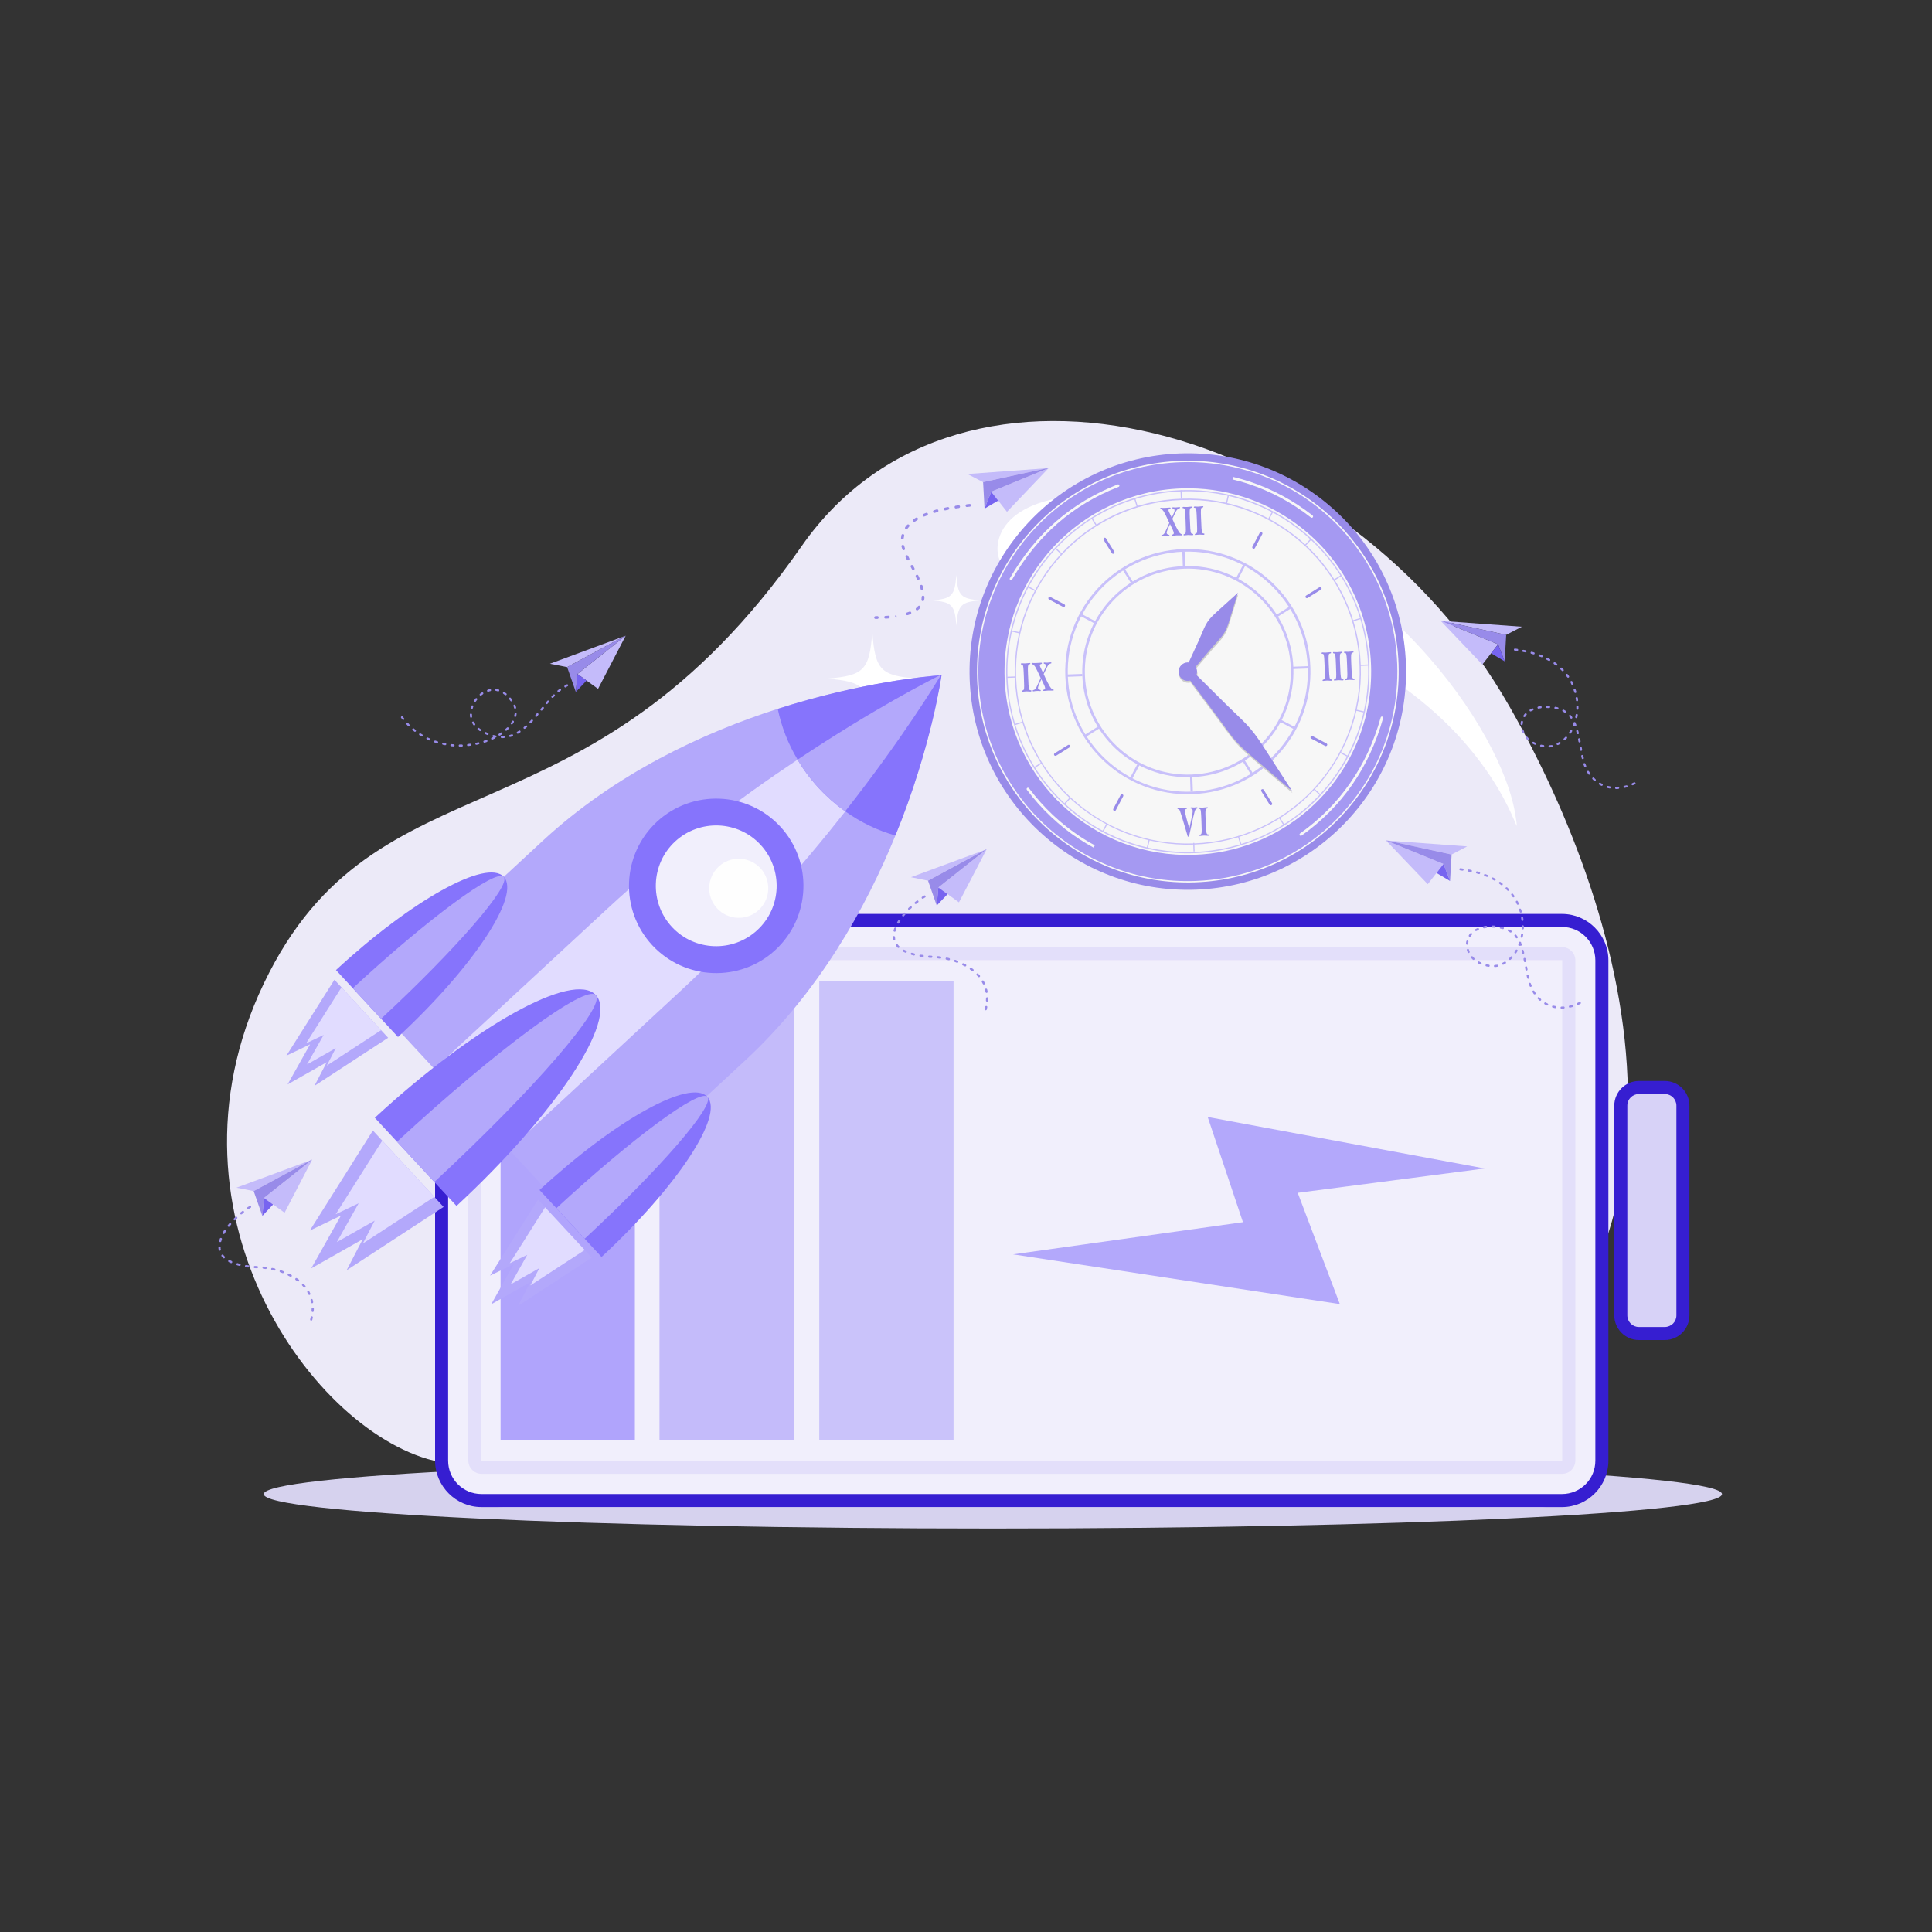 <svg xmlns="http://www.w3.org/2000/svg" enable-background="new 0 0 2000 2000" viewBox="0 0 2000 2000" id="Fastchargingtechnology"><rect x="0" y="0" width="2000" height="2000" fill="#333333" stroke="none"/><path fill="#eceaf8" fill-rule="evenodd" d="M962,1506.7c189.1,0,363.1,2.8,501.2,7.6c337.9-193.2,220.9-569.7,99.6-782.6
			c-168.9-296.4-567.9-402.9-732.9-166.4c-224,321-440.1,209-556.8,452.8c-116.7,243.8,60.5,477.5,187.8,496.3
			C598.9,1509.5,772.9,1506.7,962,1506.7z" clip-rule="evenodd" class="coloreaeff8 svgShape"></path><path fill="#d6d2ee" fill-rule="evenodd" d="M1027.8,1511.1c416.9,0,754.8,15.9,754.8,35.6s-337.9,35.6-754.8,35.6c-416.9,0-754.8-15.9-754.8-35.6
			S610.9,1511.1,1027.8,1511.1z" clip-rule="evenodd" class="colord2dfee svgShape"></path><path fill="#ffffff" fill-rule="evenodd" d="M1224.2 523.9c203 45.2 332.2 231.9 344.9 322.1 5.2 37-4.4-49.6-108-128.4-92.6-70.4-164.6-83.5-274.7-92-77.8-6-159.3-15.6-153.5-62C1037.4 527 1093.1 494.7 1224.2 523.9zM903 654c-2.9 39.9-8.8 45.4-46.9 48.5 38.1 3.1 44 8.6 46.9 48.5 2.9-39.9 8.8-45.4 46.9-48.5C911.8 699.5 905.9 694 903 654L903 654zM1057.7 759.4c-1.6 21.3-4.7 24.3-25 25.9 20.3 1.6 23.5 4.6 25 25.9 1.6-21.3 4.7-24.3 25-25.9C1062.4 783.6 1059.3 780.7 1057.7 759.4L1057.7 759.4zM990 595.3c-1.6 21.6-4.8 24.6-25.3 26.2 20.6 1.7 23.8 4.6 25.3 26.2 1.6-21.6 4.8-24.6 25.3-26.2C994.7 619.9 991.5 616.9 990 595.3zM846.9 1308.7c2.4 32.3 7.1 36.8 38 39.3-30.8 2.5-35.6 7-38 39.3-2.4-32.3-7.1-36.8-38-39.3C839.7 1345.5 844.5 1341.1 846.9 1308.7L846.9 1308.7zM721.5 1394c1.3 17.3 3.8 19.7 20.3 21-16.5 1.3-19 3.7-20.3 21-1.3-17.3-3.8-19.7-20.3-21C717.7 1413.7 720.2 1411.3 721.5 1394L721.5 1394zM776.4 1261.1c1.3 17.5 3.9 19.9 20.5 21.3-16.7 1.3-19.3 3.8-20.5 21.3-1.3-17.5-3.9-19.9-20.5-21.3C772.6 1281 775.1 1278.6 776.4 1261.1zM1339.6 1229c-1.8 24.8-5.5 28.2-29.1 30.1 23.6 1.9 27.3 5.3 29.1 30.1 1.8-24.8 5.5-28.2 29.1-30.1C1345 1257.2 1341.4 1253.7 1339.6 1229L1339.6 1229zM1435.6 1294.3c-1 13.2-2.9 15-15.5 16.1 12.6 1 14.6 2.8 15.5 16.1 1-13.2 2.9-15 15.5-16.1C1438.5 1309.3 1436.5 1307.5 1435.6 1294.3L1435.6 1294.3zM1393.5 1192.5c-1 13.4-3 15.2-15.7 16.3 12.8 1 14.7 2.9 15.7 16.3 1-13.4 3-15.2 15.7-16.3C1396.5 1207.8 1394.5 1205.9 1393.5 1192.5z" clip-rule="evenodd" class="colorffffff svgShape"></path><path fill="#d7d2f7" fill-rule="evenodd" d="M1688.1,1126.5h43.8c5.2,0,9.5,4.3,9.5,9.5v234.2c0,5.2-4.3,9.5-9.5,9.5h-43.8c-5.2,0-9.5-4.3-9.5-9.5V1136
			C1678.6,1130.8,1682.9,1126.5,1688.1,1126.5z" clip-rule="evenodd" class="colord2e5f7 svgShape"></path><path fill="#f1effc" fill-rule="evenodd" d="M521.2,949.9h1073.3c35.5,0,64.6,29.1,64.6,64.6v481.2c0,35.5-29.1,64.6-64.6,64.6H521.2
			c-35.5,0-64.6-29.1-64.6-64.6v-481.2C456.6,978.9,485.7,949.9,521.2,949.9z" clip-rule="evenodd" class="coloreff9fc svgShape"></path><path fill="#361ed1" fill-rule="evenodd" d="M498.4,946.1H1617c13.2,0,25.2,5.4,33.9,14.1l0,0c8.7,8.7,14.1,20.7,14.1,33.9v518
				c0,13.2-5.4,25.2-14.1,33.9l0,0c-8.7,8.7-20.7,14.1-33.9,14.1H498.4c-13.2,0-25.2-5.4-33.9-14.1l0,0
				c-8.7-8.7-14.1-20.7-14.1-33.9v-518c0-13.2,5.4-25.2,14.1-33.9l0,0C473.2,951.5,485.2,946.1,498.4,946.1L498.4,946.1z
				 M1617,959.6H498.4c-9.5,0-18.2,3.9-24.4,10.1c-6.3,6.3-10.1,14.9-10.1,24.4v518c0,9.5,3.9,18.2,10.1,24.4
				c6.3,6.3,14.9,10.1,24.4,10.1H1617c9.5,0,18.2-3.9,24.4-10.1c6.3-6.3,10.1-14.9,10.1-24.4v-518c0-9.5-3.9-18.2-10.1-24.4
				C1635.2,963.4,1626.5,959.6,1617,959.6z" clip-rule="evenodd" class="color1e77d1 svgShape"></path><path fill="#e3dffa" fill-rule="evenodd" d="M498.4,993.9l-0.1,0.1l0,0l-0.1,0.1v518l0.1,0.1v0l0.1,0.1H1617l0.1-0.1l0.1-0.1v-518l-0.1-0.1h0l-0.1-0.1
				H498.4L498.4,993.9z M488.7,984.5L488.7,984.5c2.5-2.5,5.9-4.1,9.7-4.1H1617c3.7,0,7.2,1.6,9.7,4l0,0c2.5,2.5,4.1,5.9,4.1,9.6
				v518c0,3.7-1.6,7.2-4,9.7c-2.5,2.5-5.9,4-9.7,4H498.4c-3.7,0-7.2-1.6-9.6-4.1l0,0c-2.5-2.5-4-5.9-4-9.7v-518
				C484.7,990.4,486.2,987,488.7,984.5z" clip-rule="evenodd" class="colordfedfa svgShape"></path><path fill="#361ed1" fill-rule="evenodd" d="M1696.6,1119h26.8c7,0,13.4,2.9,18,7.5c4.6,4.6,7.5,11,7.5,18v217.2c0,7-2.9,13.4-7.5,18
				c-4.6,4.6-11,7.5-18,7.5h-26.8c-7,0-13.4-2.9-18-7.5c-4.6-4.6-7.5-11-7.5-18v-217.2c0-7,2.9-13.4,7.5-18
				C1683.2,1121.9,1689.6,1119,1696.6,1119L1696.6,1119z M1723.4,1132.5h-26.8c-3.3,0-6.3,1.4-8.5,3.5c-2.2,2.2-3.5,5.2-3.5,8.5
				v217.2c0,3.3,1.4,6.3,3.5,8.5c2.2,2.2,5.2,3.5,8.5,3.5h26.8c3.3,0,6.3-1.4,8.5-3.5c2.2-2.2,3.5-5.2,3.5-8.5v-217.2
				c0-3.3-1.4-6.3-3.5-8.5C1729.7,1133.9,1726.7,1132.5,1723.4,1132.5z" clip-rule="evenodd" class="color1e77d1 svgShape"></path><rect width="139" height="475.1" x="518.2" y="1015.6" fill="#b0a4fc" fill-rule="evenodd" clip-rule="evenodd" class="colora4d0fc svgShape"></rect><rect width="139" height="475.1" x="682.7" y="1015.6" fill="#c4bbfa" fill-rule="evenodd" clip-rule="evenodd" class="colorbbdbfa svgShape"></rect><rect width="139" height="475.1" x="848.1" y="1015.6" fill="#cac3fa" fill-rule="evenodd" clip-rule="evenodd" class="colorc3dffa svgShape"></rect><polygon fill="#b3a8fb" fill-rule="evenodd" points="1536.9 1209.6 1250.2 1156.3 1286.7 1265.2 1048.7 1298.5 1387 1350 1343.4 1234.8" clip-rule="evenodd" class="colorfbbfa8 svgShape"></polygon><path fill="#b3a8fb" fill-rule="evenodd" d="M771.5,1097.7l-177.7,164.5l-210.1-226.9l177.7-164.5c76.1-70.5,166.7-112.3,243.6-137
			c86.8-27.8,156.1-33.9,167.9-34.7l1-0.1l0.7,0c0,0-10,73.6-47.7,166C896.4,939.8,847.7,1027.1,771.5,1097.7z" clip-rule="evenodd" class="colorfbbfa8 svgShape"></path><path fill="#e1dcff" fill-rule="evenodd" d="M704.7,1025.6L527,1190.1l-77.4-83.6L627.3,942c69.1-64,139.3-116.3,198.3-155.6
			c79.1-52.8,138-82.7,147.3-87.3l1.3-0.6l-0.3,0.5c-3.4,5.9-38.1,63.6-98.9,141C831.2,895.7,773.7,961.6,704.7,1025.6z" clip-rule="evenodd" class="colorffe2dc svgShape"></path><path fill="#8674fc" fill-rule="evenodd" d="M926.9,864.9c-18.2-5.1-35.8-13.5-51.9-25c-9.7-6.9-18.9-14.9-27.3-24c-8.6-9.3-15.9-19.1-22-29.5
			c-10-16.6-16.8-34.4-20.6-52.6c86.8-27.8,156.1-33.9,167.9-34.7l1.3-0.6l-0.3,0.5l0.7,0C974.6,698.9,964.6,772.5,926.9,864.9z" clip-rule="evenodd" class="colorfc9774 svgShape"></path><path fill="#b3a8fb" fill-rule="evenodd" d="M874.9,839.9c-9.7-6.9-18.9-14.9-27.3-24c-8.6-9.3-15.9-19.1-22-29.5c79.1-52.8,138-82.7,147.3-87.3l1.3-0.6
			l-0.3,0.5C970.4,704.8,935.7,762.6,874.9,839.9z" clip-rule="evenodd" class="colorfbbfa8 svgShape"></path><path fill="#f1effc" fill-rule="evenodd" d="M793.4,973.2c-31,28.7-79.4,26.8-108.1-4.2c-28.7-31-26.8-79.4,4.2-108c31-28.7,79.4-26.8,108,4.2
			C826.2,896.1,824.4,944.5,793.4,973.2z" clip-rule="evenodd" class="coloreff9fc svgShape"></path><path fill="#8674fc" fill-rule="evenodd" d="M787.3,874.5c-23.4-25.3-63.1-26.8-88.4-3.4c-25.3,23.4-26.8,63.1-3.4,88.4c23.4,25.3,63.1,26.8,88.4,3.4
			C809.3,939.5,810.8,899.9,787.3,874.5L787.3,874.5z M675.1,978.4c-33.8-36.6-31.6-93.8,4.9-127.7c36.6-33.8,93.8-31.6,127.7,4.9
			c33.9,36.6,31.6,93.8-4.9,127.7C766.3,1017.2,709,1015,675.1,978.4z" clip-rule="evenodd" class="colorfc9774 svgShape"></path><path fill="#fefefe" fill-rule="evenodd" d="M785.5,942c-12.4,11.5-31.7,10.7-43.2-1.7c-11.5-12.4-10.7-31.7,1.7-43.2c12.4-11.5,31.7-10.7,43.2,1.7
			C798.6,911.2,797.9,930.5,785.5,942z" clip-rule="evenodd" class="colorfefefe svgShape"></path><path fill="#8674fc" fill-rule="evenodd" d="M622.7,1301.2c78.2-72.5,127.2-146.7,109.5-165.8c-17.7-19.1-95.4,24.1-173.7,96.5L622.7,1301.2z" clip-rule="evenodd" class="colorfc9774 svgShape"></path><path fill="#b3a8fb" fill-rule="evenodd" d="M605.3,1282.3c78.2-72.5,135.1-138.2,127-146.9c-8.1-8.7-77.9,42.9-156.3,115.3L605.3,1282.3z" clip-rule="evenodd" class="colorfbbfa8 svgShape"></path><polygon fill="#b3a8fb" fill-rule="evenodd" points="557 1241.9 507.3 1320.5 531.8 1308.7 508.5 1350.2 549 1327.3 536.3 1351.8 612.6 1301.9" clip-rule="evenodd" class="colorfbbfa8 svgShape"></polygon><polygon fill="#e1dcff" fill-rule="evenodd" points="564.3 1249.8 527.7 1307.7 545.8 1299 528.6 1329.6 558.4 1312.7 549 1330.7 605.3 1294" clip-rule="evenodd" class="colorffe2dc svgShape"></polygon><path fill="#8674fc" fill-rule="evenodd" d="M472.6,1248.4c103-95.5,167.5-193.2,144.2-218.3c-23.3-25.2-125.6,31.7-228.8,127L472.6,1248.4z" clip-rule="evenodd" class="colorfc9774 svgShape"></path><path fill="#b3a8fb" fill-rule="evenodd" d="M449.6,1223.6c103-95.5,177.8-182,167.2-193.5c-10.6-11.5-102.7,56.5-205.8,151.8L449.6,1223.6z" clip-rule="evenodd" class="colorfbbfa8 svgShape"></path><polygon fill="#b3a8fb" fill-rule="evenodd" points="386 1170.3 320.7 1273.9 352.9 1258.4 322.2 1313 375.5 1282.8 358.8 1315 459.2 1249.4" clip-rule="evenodd" class="colorfbbfa8 svgShape"></polygon><polygon fill="#e1dcff" fill-rule="evenodd" points="395.7 1180.8 347.5 1257 371.3 1245.6 348.7 1285.8 387.9 1263.6 375.6 1287.3 449.6 1239" clip-rule="evenodd" class="colorffe2dc svgShape"></polygon><path fill="#8674fc" fill-rule="evenodd" d="M412,1073.5c78.2-72.6,127.2-146.7,109.5-165.8c-17.7-19.1-95.4,24.1-173.7,96.5L412,1073.5z" clip-rule="evenodd" class="colorfc9774 svgShape"></path><path fill="#b3a8fb" fill-rule="evenodd" d="M394.5,1054.6c78.2-72.5,135-138.2,127-146.9c-8.1-8.7-78,42.9-156.3,115.3L394.5,1054.6z" clip-rule="evenodd" class="colorfbbfa8 svgShape"></path><polygon fill="#b3a8fb" fill-rule="evenodd" points="346.2 1014.2 296.5 1092.8 321 1081.1 297.7 1122.6 338.2 1099.6 325.5 1124.1 401.8 1074.3" clip-rule="evenodd" class="colorfbbfa8 svgShape"></polygon><polygon fill="#e1dcff" fill-rule="evenodd" points="353.5 1022.1 316.9 1080 335 1071.4 317.8 1101.9 347.6 1085 338.3 1103.1 394.5 1066.4" clip-rule="evenodd" class="colorffe2dc svgShape"></polygon><g fill="#000000" class="color000000 svgShape"><path fill="#f7f7f7" fill-rule="evenodd" d="M1221.6,471.8c123.4-4.4,227.1,92,231.5,215.5c4.4,123.4-92,227.1-215.4,231.5
			c-123.4,4.4-227.1-92-231.5-215.4C1001.7,579.9,1098.2,476.2,1221.6,471.8z" clip-rule="evenodd" class="colorf7f7f7 svgShape"></path><path fill="#c8c0fa" fill-rule="evenodd" d="M1225.7,586c30.2-1.1,57.9,10.2,78.4,29.2c20.5,19.1,33.7,45.9,34.8,76.1c1.1,30.2-10.2,57.9-29.2,78.4
				c-19.1,20.5-45.9,33.7-76.1,34.8c-30.2,1.1-57.9-10.2-78.4-29.2c-20.5-19.1-33.7-45.9-34.8-76.1c-1.1-30.2,10.2-57.9,29.2-78.4
				C1168.7,600.3,1195.5,587.1,1225.7,586L1225.7,586z M1302.3,617.2c-20-18.6-47.1-29.6-76.5-28.5c-29.4,1.1-55.6,13.9-74.2,33.9
				s-29.6,47.1-28.5,76.5c1.1,29.4,13.9,55.6,33.9,74.2c20,18.6,47.1,29.6,76.5,28.5c29.4-1.1,55.6-13.9,74.2-33.9
				c18.6-20,29.6-47.1,28.5-76.5C1335.2,662,1322.3,635.8,1302.3,617.2z" clip-rule="evenodd" class="colorc0ddfa svgShape"></path><path fill="#c8c0fa" fill-rule="evenodd" d="M1225.1,568.4c70.1-2.5,128.9,52.2,131.4,122.3c1.3,35-11.8,67.3-33.9,91c-22.1,23.8-53.3,39.1-88.4,40.4
				c-35,1.3-67.3-11.8-91-33.9c-23.8-22.1-39.1-53.3-40.4-88.4C1100.2,629.7,1155,570.9,1225.1,568.4L1225.1,568.4z M1353.8,690.8
				c-2.5-68.6-60.1-122.2-128.7-119.7c-68.6,2.5-122.2,60.1-119.7,128.7c1.2,34.3,16.2,64.9,39.5,86.5
				c23.3,21.7,54.8,34.5,89.1,33.2c34.3-1.2,64.8-16.2,86.5-39.5C1342.3,756.6,1355.1,725.1,1353.8,690.8z" clip-rule="evenodd" class="colorc0ddfa svgShape"></path><rect width="2.4" height="15.8" x="1224.2" y="570.6" fill="#c8c0fa" fill-rule="evenodd" clip-rule="evenodd" transform="rotate(-2.05 1225.464 578.61) scale(1)" class="colorc0ddfa svgShape"></rect><rect width="15.8" height="2.4" x="1276.5" y="590.9" fill="#c8c0fa" fill-rule="evenodd" clip-rule="evenodd" transform="rotate(-62.077 1284.257 592.068)" class="colorc0ddfa svgShape"></rect><rect width="15.8" height="2.4" x="1320.7" y="632.1" fill="#c8c0fa" fill-rule="evenodd" clip-rule="evenodd" transform="rotate(-32.067 1328.578 633.27)" class="colorc0ddfa svgShape"></rect><rect width="15.8" height="2.4" x="1338.4" y="689.9" fill="#c8c0fa" fill-rule="evenodd" clip-rule="evenodd" transform="rotate(-2.05 1346.384 691.123) scale(1)" class="colorc0ddfa svgShape"></rect><rect width="2.4" height="15.8" x="1331.6" y="742.1" fill="#c8c0fa" fill-rule="evenodd" clip-rule="evenodd" transform="rotate(-62.07 1332.78 750.003)" class="colorc0ddfa svgShape"></rect><rect width="2.4" height="15.8" x="1290.4" y="786.3" fill="#c8c0fa" fill-rule="evenodd" clip-rule="evenodd" transform="rotate(-32.031 1291.499 794.182)" class="colorc0ddfa svgShape"></rect><rect width="2.4" height="15.8" x="1232.6" y="804.1" fill="#c8c0fa" fill-rule="evenodd" clip-rule="evenodd" transform="matrix(.999 -.036 .036 .999 -28.412 44.912)" class="colorc0ddfa svgShape"></rect><rect width="15.8" height="2.4" x="1167" y="797.2" fill="#c8c0fa" fill-rule="evenodd" clip-rule="evenodd" transform="rotate(-62.07 1174.877 798.445)" class="colorc0ddfa svgShape"></rect><rect width="15.8" height="2.4" x="1122.7" y="756" fill="#c8c0fa" fill-rule="evenodd" clip-rule="evenodd" transform="rotate(-32.038 1130.772 757.245)" class="colorc0ddfa svgShape"></rect><rect width="15.8" height="2.4" x="1105" y="698.2" fill="#c8c0fa" fill-rule="evenodd" clip-rule="evenodd" transform="matrix(.999 -.036 .036 .999 -24.442 40.49)" class="colorc0ddfa svgShape"></rect><rect width="2.4" height="15.8" x="1125.3" y="632.6" fill="#c8c0fa" fill-rule="evenodd" clip-rule="evenodd" transform="rotate(-62.061 1126.52 640.559)" class="colorc0ddfa svgShape"></rect><rect width="2.4" height="15.8" x="1166.4" y="588.4" fill="#c8c0fa" fill-rule="evenodd" clip-rule="evenodd" transform="rotate(-32.067 1167.61 596.272)" class="colorc0ddfa svgShape"></rect><path fill="#c8c0fa" fill-rule="evenodd" d="M1223.2,516.2c49.5-1.8,94.9,16.7,128.5,47.9c33.6,31.2,55.2,75.3,57,124.7c1.8,49.5-16.7,94.9-47.9,128.5
				c-31.2,33.6-75.3,55.2-124.7,57c-49.5,1.8-94.9-16.7-128.5-47.9c-33.6-31.2-55.2-75.3-57-124.7c-1.8-49.5,16.7-94.9,47.9-128.5
				C1129.7,539.6,1173.8,517.9,1223.2,516.2L1223.2,516.2z M1350.8,565.1c-33.3-31-78.5-49.3-127.6-47.5
				c-49.1,1.8-92.8,23.3-123.8,56.6c-31,33.3-49.3,78.5-47.5,127.6c1.8,49.1,23.3,92.8,56.6,123.8c33.3,31,78.5,49.3,127.6,47.5
				c49.1-1.8,92.8-23.3,123.8-56.6c31-33.3,49.3-78.5,47.5-127.6C1405.6,639.8,1384.1,596.1,1350.8,565.1z" clip-rule="evenodd" class="colorc0ddfa svgShape"></path><path fill="#c8c0fa" fill-rule="evenodd" d="M1222.9,507.4c51.9-1.9,99.6,17.5,134.8,50.3c35.2,32.8,57.9,79,59.8,130.9c1.9,51.9-17.5,99.6-50.3,134.8
				c-32.8,35.2-79,57.9-130.9,59.8c-51.9,1.9-99.6-17.5-134.8-50.3c-35.2-32.8-57.9-79-59.8-130.9c-1.9-51.9,17.5-99.6,50.3-134.8
				C1124.8,531.9,1171,509.2,1222.9,507.4L1222.9,507.4z M1356.8,558.6c-35-32.5-82.4-51.8-133.9-49.9c-51.5,1.8-97.4,24.4-130,59.4
				c-32.5,35-51.8,82.4-49.9,133.9c1.8,51.5,24.4,97.4,59.4,130c35,32.5,82.4,51.8,133.9,49.9c51.5-1.8,97.4-24.4,130-59.4
				c32.5-35,51.8-82.4,49.9-133.9C1414.3,637,1391.8,591.1,1356.8,558.6z" clip-rule="evenodd" class="colorc0ddfa svgShape"></path><path fill="#988be9" fill-rule="evenodd" d="M1368.8 675.4c.3 0 1.1 0 2.1.1.8 0 1.5 0 1.9 0l4.5-.4c.4 0 .6.2.6.6 0 .4-.2.6-.5.6-.8.1-1.3.4-1.5.7-.3.3-.4 1.1-.5 2.2-.1 1.2-.1 3.7.1 7.8.2 4.6.3 8.2.5 10.8.2 2.5.4 4.1.8 4.7.3.6.8.9 1.5.8.5 0 .7.2.7.6 0 .5-.2.8-.8.8-.1 0-.4 0-.6 0-1.9-.1-3.1-.2-3.8-.2-1.5.1-2.6.2-3.3.3-.4.1-.6.1-.8.1-.4 0-.6-.2-.6-.6 0-.3.1-.5.4-.6.8-.2 1.4-.6 1.6-1.1.3-.5.4-1.8.4-3.9 0-2-.1-5.2-.3-9.5-.2-4.5-.3-7.6-.5-9.1-.2-1.5-.4-2.5-.6-2.8-.3-.3-.7-.5-1.5-.6-.4 0-.6-.3-.6-.7C1368.3 675.7 1368.5 675.5 1368.8 675.4L1368.8 675.4zM1380.5 675c.3 0 1.1 0 2.1.1.8 0 1.5 0 1.9 0l4.5-.4c.4 0 .6.2.6.6 0 .4-.1.6-.5.6-.8.1-1.3.4-1.5.7-.2.3-.4 1.1-.5 2.2-.1 1.2-.1 3.7.1 7.8.2 4.6.3 8.2.5 10.8.2 2.5.4 4.1.8 4.7.3.6.8.9 1.5.8.5 0 .7.2.8.6 0 .5-.2.8-.8.8-.1 0-.4 0-.6 0-1.9-.1-3.1-.2-3.8-.2-1.5.1-2.6.2-3.3.3-.4.1-.6.1-.8.1-.4 0-.6-.2-.6-.6 0-.3.1-.5.4-.6.8-.2 1.4-.6 1.6-1.1.3-.5.4-1.8.4-3.9 0-2.1-.1-5.2-.3-9.5-.2-4.5-.3-7.6-.5-9.1-.2-1.5-.4-2.5-.6-2.8-.3-.3-.7-.5-1.4-.6-.4 0-.6-.3-.6-.7C1379.9 675.2 1380.1 675 1380.5 675L1380.5 675zM1392.1 674.6c.3 0 1.1 0 2.1.1.8 0 1.5 0 1.9 0l4.5-.4c.4 0 .6.2.6.6 0 .4-.2.6-.5.6-.8.1-1.3.4-1.5.7-.2.3-.4 1.1-.5 2.2-.1 1.2-.1 3.7.1 7.8.2 4.6.3 8.2.5 10.8.2 2.5.4 4.1.8 4.7.3.6.8.9 1.5.8.5 0 .7.2.7.6 0 .5-.2.8-.8.8-.1 0-.4 0-.6 0-1.9-.1-3.1-.2-3.8-.2-1.5.1-2.6.2-3.3.3-.4.1-.6.1-.8.1-.4 0-.6-.2-.6-.6 0-.3.1-.5.4-.6.8-.2 1.4-.6 1.6-1.1.3-.5.4-1.8.4-3.9 0-2-.1-5.2-.3-9.5-.2-4.5-.3-7.6-.5-9.1-.2-1.5-.4-2.5-.6-2.8-.3-.3-.7-.5-1.5-.6-.4 0-.6-.3-.6-.7C1391.5 674.8 1391.7 674.6 1392.1 674.6zM1230.8 866.1l-1.2 0-3.1-10.5c-.8-2.6-1.7-5.9-2.9-9.7-1.2-3.8-1.9-6-2.2-6.7-.3-.6-.6-1-.9-1.2-.2-.2-.6-.3-1.1-.4-.3 0-.5-.2-.5-.6 0-.4.2-.6.5-.7l4 .1c1.4 0 2.8-.2 4.1-.3.4 0 .6-.1.7-.1.5 0 .7.2.7.7 0 .3-.2.5-.6.6-1.1.2-1.6 1-1.6 2.3.1 2.3 1.6 8.3 4.5 18.1.7-3.3 1.4-6.6 2.1-9.9l1.2-6.1c.1-.7.2-1.5.2-2.1 0-.7-.2-1.3-.5-1.8-.3-.5-.7-.7-1.1-.7-.5 0-.7-.2-.7-.6 0-.5.2-.7.5-.7.3 0 .6 0 1 0 .8.1 1.6.1 2.3.1.7 0 1.3-.1 1.9-.2.4-.1.7-.1 1-.1.3 0 .5.2.5.7 0 .4-.1.6-.5.7-.5.1-1 .4-1.3.8-.4.4-.7 1.1-1 2-.3.9-.8 3-1.6 6.3l-2.2 10.2C1231.9 861.5 1231.1 864.7 1230.8 866.1L1230.8 866.1zM1241.3 835.9c.3 0 1.1 0 2.1.1.8 0 1.5 0 1.9 0l4.5-.4c.4 0 .6.2.6.6 0 .4-.2.6-.5.6-.8.2-1.3.4-1.5.7-.2.3-.4 1.1-.5 2.2-.1 1.2-.1 3.7.1 7.8.2 4.6.3 8.2.5 10.8.2 2.5.4 4.1.8 4.7.3.6.8.9 1.5.8.5 0 .7.2.7.6 0 .5-.2.8-.8.8-.1 0-.4 0-.6 0-1.9-.1-3.1-.2-3.8-.2-1.5.1-2.6.2-3.3.3-.4.1-.6.1-.8.1-.4 0-.6-.2-.6-.6 0-.3.1-.5.4-.6.8-.2 1.4-.6 1.6-1.1.3-.5.4-1.8.4-3.9 0-2.1-.1-5.2-.3-9.5-.2-4.5-.3-7.6-.5-9.1-.2-1.5-.4-2.5-.6-2.8-.3-.3-.7-.5-1.4-.6-.4 0-.6-.3-.6-.7C1240.8 836.1 1240.9 835.9 1241.3 835.9zM1213 535.8c2-4 3-6.5 2.9-7.5 0-.5-.1-.9-.4-1.2-.2-.3-.7-.5-1.4-.7-.3-.1-.5-.3-.5-.7 0-.4.2-.6.5-.6.2 0 .6 0 1.1.1.7.1 1.4.1 1.9.1.7 0 1.6-.1 2.8-.3.5-.1.9-.1 1-.1.5 0 .7.2.7.6 0 .4-.2.6-.5.6-.7.1-1.3.4-2 1-.7.6-1.3 1.4-1.8 2.4-.5 1-1.8 3.6-3.7 7.6 1.2 2.8 2.6 5.8 4.2 8.9 1.6 3.1 2.8 5 3.5 5.8.8.7 1.4 1.1 2 1.2.5.1.7.3.7.6 0 .4-.2.6-.7.6l-5.4 0c-.7 0-1.4.1-2.1.2-.6.1-1 .1-1.2.1-.4 0-.7 0-.8 0-.1 0-.3 0-.3.1-.3 0-.4-.2-.4-.6 0-.4.1-.6.5-.6 1.1-.2 1.6-.8 1.5-1.7 0-1.1-1.4-4.2-3.9-9.2-2.4 5.1-3.6 8.1-3.5 9.1 0 1 .8 1.7 2.4 2 .3.1.5.2.5.5 0 .4-.2.7-.5.7-.2 0-.6 0-1.3-.1-.9-.1-1.7-.1-2.6 0-.8 0-1.5.1-1.9.2-.6.1-1 .2-1.2.2-.6 0-.9-.2-.9-.6 0-.3.1-.5.4-.6.9-.2 1.6-.6 2.1-1 .5-.5 1.1-1.4 1.8-2.9.7-1.4 2-4.3 4-8.7-2.7-6-4.6-9.8-5.6-11.5-1-1.6-2.1-2.6-3.2-2.8-.4-.1-.6-.3-.6-.7 0-.4.2-.6.5-.7.2 0 .4 0 .8.1.6.1 2 .1 4.1 0 .9 0 1.9-.1 3.2-.2.7-.1 1.2-.1 1.3-.1.5 0 .8.2.8.6 0 .4-.2.6-.6.7-.2 0-.6.2-1 .4-.4.2-.6.6-.6 1 0 .4.2 1.1.7 2.2C1210.8 531.2 1211.7 533.1 1213 535.8L1213 535.8zM1225 524.7c.3 0 1.1 0 2.1.1.8 0 1.5 0 1.9 0l4.5-.4c.4 0 .6.2.6.6 0 .4-.2.6-.5.6-.8.1-1.3.4-1.5.7-.3.3-.4 1.1-.5 2.2-.1 1.2-.1 3.7.1 7.8.2 4.6.3 8.2.5 10.8.2 2.5.4 4.1.8 4.7s.8.9 1.5.8c.5 0 .7.2.7.6 0 .5-.2.8-.8.8-.1 0-.4 0-.7 0-1.9-.1-3.1-.2-3.8-.2-1.5.1-2.6.2-3.3.3-.4.1-.6.1-.8.1-.4 0-.6-.2-.6-.6 0-.3.1-.5.4-.6.8-.2 1.4-.6 1.6-1.1.3-.5.4-1.8.4-3.9 0-2-.1-5.2-.3-9.5-.2-4.5-.3-7.6-.5-9.1-.2-1.5-.4-2.5-.6-2.8-.3-.3-.7-.5-1.5-.6-.4 0-.6-.3-.6-.7C1224.5 524.9 1224.6 524.7 1225 524.7L1225 524.7zM1236.6 524.3c.3 0 1.1 0 2.1.1.8 0 1.5 0 1.9 0l4.5-.4c.4 0 .6.2.6.6 0 .4-.2.6-.5.6-.8.1-1.3.4-1.5.7-.3.3-.4 1.1-.5 2.2-.1 1.2-.1 3.7.1 7.8.2 4.6.3 8.2.5 10.8.2 2.5.4 4.1.8 4.7.3.6.8.9 1.5.8.5 0 .7.2.7.6 0 .5-.2.8-.8.8-.1 0-.4 0-.6 0-1.9-.1-3.1-.2-3.8-.2-1.5.1-2.6.2-3.3.3-.4.1-.6.1-.8.1-.4 0-.6-.2-.6-.6 0-.3.1-.5.4-.6.8-.2 1.4-.6 1.6-1.1.3-.5.4-1.8.4-3.9 0-2-.1-5.2-.3-9.5-.2-4.5-.3-7.6-.5-9.1-.2-1.5-.4-2.5-.6-2.8-.3-.3-.7-.5-1.5-.6-.4 0-.6-.3-.6-.7C1236.1 524.5 1236.3 524.3 1236.6 524.3zM1057.5 686.6c.3 0 1.1 0 2.1.1.8 0 1.5 0 1.9 0l4.5-.4c.4 0 .6.2.6.6 0 .4-.2.6-.5.6-.8.1-1.3.4-1.5.7-.2.3-.4 1.1-.5 2.2-.1 1.2-.1 3.7.1 7.8.2 4.6.3 8.2.5 10.8.2 2.5.4 4.1.8 4.7.3.6.8.9 1.5.8.5 0 .7.2.7.6 0 .5-.2.8-.8.8-.1 0-.4 0-.6 0-1.9-.1-3.1-.2-3.8-.2-1.5.1-2.6.2-3.3.3-.4.1-.6.1-.8.1-.4 0-.6-.2-.6-.6 0-.3.1-.5.4-.6.8-.2 1.4-.6 1.6-1.1.3-.5.4-1.8.4-3.9 0-2.1-.1-5.2-.3-9.5-.2-4.5-.3-7.6-.5-9.1-.2-1.5-.4-2.5-.6-2.8-.3-.3-.7-.5-1.4-.6-.4 0-.6-.3-.6-.7C1057 686.8 1057.2 686.6 1057.5 686.6L1057.5 686.6zM1079.8 696.5c2-4 3-6.5 2.9-7.5 0-.5-.1-.9-.4-1.2-.2-.3-.7-.5-1.4-.7-.3-.1-.5-.3-.5-.7 0-.4.2-.6.5-.6.2 0 .6 0 1.1.1.7.1 1.4.1 1.9.1.7 0 1.6-.1 2.8-.3.5-.1.9-.1 1-.1.5 0 .7.2.7.6 0 .4-.2.6-.5.6-.7.1-1.3.4-2 1-.7.6-1.3 1.4-1.8 2.4-.5 1-1.8 3.6-3.7 7.6 1.2 2.8 2.6 5.8 4.2 8.9 1.6 3.1 2.8 5 3.5 5.8.8.7 1.4 1.1 2 1.2.5.1.7.3.7.6 0 .4-.2.6-.7.6l-5.4 0c-.7 0-1.4.1-2.1.2-.6.1-1 .1-1.2.1-.4 0-.7 0-.8 0-.1 0-.3 0-.3 0-.3 0-.4-.2-.4-.6 0-.4.1-.6.5-.6 1.1-.2 1.6-.8 1.5-1.7 0-1.1-1.4-4.2-3.9-9.2-2.4 5.1-3.6 8.1-3.5 9.1 0 1 .8 1.7 2.4 2 .3.1.5.2.5.5 0 .4-.2.7-.5.7-.2 0-.6 0-1.3-.1-.9-.1-1.7-.1-2.6 0-.8 0-1.5.1-1.9.2-.6.1-1 .2-1.2.2-.6 0-.9-.2-.9-.6 0-.3.1-.5.4-.6.9-.2 1.6-.6 2.1-1 .5-.5 1.1-1.4 1.8-2.9.7-1.4 2-4.3 4-8.7-2.7-6-4.6-9.8-5.6-11.5-1-1.6-2.1-2.6-3.2-2.8-.4-.1-.6-.3-.6-.7 0-.4.2-.6.5-.7.2 0 .4 0 .8.1.6.1 2 .1 4.1 0 .9 0 1.9-.1 3.2-.2.7-.1 1.2-.1 1.3-.1.5 0 .8.2.8.6 0 .4-.2.6-.6.7-.2 0-.6.2-1 .4-.4.2-.6.6-.6 1 0 .4.2 1.1.7 2.2C1077.6 691.8 1078.5 693.7 1079.8 696.5zM1306.1 550.9L1306.1 550.9c.7.4 1 1.3.6 2l-7.6 14.4c-.4.7-1.3 1-2 .6l0 0c-.7-.4-1-1.3-.6-2l7.6-14.4C1304.5 550.8 1305.4 550.5 1306.1 550.9zM1367.9 608.4L1367.9 608.4c.4.7.2 1.6-.5 2l-13.8 8.6c-.7.4-1.6.2-2-.5l0 0c-.4-.7-.2-1.6.5-2l13.8-8.6C1366.6 607.6 1367.5 607.8 1367.9 608.4zM1373.8 771.6L1373.8 771.6c-.4.7-1.3 1-2 .6l-14.4-7.6c-.7-.4-1-1.3-.6-2l0 0c.4-.7 1.3-1 2-.6l14.4 7.6C1373.9 770 1374.2 770.9 1373.8 771.6zM1316.3 833.4L1316.3 833.4c-.7.4-1.6.2-2-.5l-8.6-13.8c-.4-.7-.2-1.6.5-2l0 0c.7-.4 1.6-.2 2 .5l8.6 13.8C1317.1 832.1 1316.9 833 1316.3 833.4zM1153.1 839.3L1153.1 839.3c-.7-.4-1-1.3-.6-2l7.6-14.4c.4-.7 1.3-1 2-.6l0 0c.7.4 1 1.3.6 2l-7.6 14.4C1154.7 839.4 1153.8 839.7 1153.1 839.3zM1091.3 781.8L1091.3 781.8c-.4-.7-.2-1.6.5-2l13.8-8.6c.7-.4 1.6-.2 2 .5l0 0c.4.7.2 1.6-.5 2l-13.8 8.6C1092.6 782.6 1091.7 782.4 1091.3 781.8zM1085.4 618.6L1085.4 618.6c.4-.7 1.3-1 2-.6l14.4 7.6c.7.4 1 1.3.6 2h0c-.4.7-1.3 1-2 .6l-14.4-7.6C1085.3 620.2 1085 619.3 1085.4 618.6zM1142.9 556.8L1142.9 556.8c.7-.4 1.6-.2 2 .5l8.6 13.8c.4.7.2 1.6-.5 2l0 0c-.7.4-1.6.2-2-.5l-8.6-13.8C1142.1 558.1 1142.3 557.2 1142.9 556.8z" clip-rule="evenodd" class="color8bbae9 svgShape"></path><path fill="#a599f2" fill-rule="evenodd" d="M1040,702.1c-3.8-104.7,78.1-192.7,182.8-196.5c44.3-1.6,85.7,12.2,118.9,36.5
			c45.2,33.1,75.4,85.9,77.6,146.4c2.2,60.4-24.1,115.2-66.9,151.5c-31.4,26.6-71.6,43.3-115.9,44.9
			C1131.7,888.7,1043.7,806.8,1040,702.1L1040,702.1z M1340.5,508.8c-34.6-20.6-75.4-31.9-118.6-30.3
			c-119.7,4.3-213.3,104.8-209,224.5c4.3,119.7,104.8,213.3,224.5,209c43.3-1.6,83.1-15.7,116.2-38.7
			c58.4-40.7,95.5-109.3,92.8-185.8C1443.6,611,1401.6,545.3,1340.5,508.8z" clip-rule="evenodd" class="color99c5f2 svgShape"></path><path fill="#988be9" fill-rule="evenodd" d="M1011.5,703.1c-4.3-120.5,89.8-221.7,210.3-226c120.5-4.3,221.7,89.8,226,210.3
			c4.3,120.5-89.8,221.7-210.3,226C1117,917.7,1015.8,823.6,1011.5,703.1L1011.5,703.1z M1455.4,687.1
			c-4.5-124.7-109.2-222.1-233.9-217.7c-124.7,4.5-222.1,109.2-217.7,233.9c4.5,124.7,109.2,222.1,233.9,217.7
			C1362.4,916.5,1459.9,811.8,1455.4,687.1z" clip-rule="evenodd" class="color8bbae9 svgShape"></path><rect width="1.2" height="8.8" x="1222.5" y="508.1" fill="#c8c0fa" fill-rule="evenodd" clip-rule="evenodd" transform="matrix(.999 -.036 .036 .999 -17.496 43.935)" class="colorc0ddfa svgShape"></rect><rect width="8.8" height="1.2" x="1266.1" y="516.4" fill="#c8c0fa" fill-rule="evenodd" clip-rule="evenodd" transform="rotate(-77.091 1270.638 517.036)" class="colorc0ddfa svgShape"></rect><rect width="8.8" height="1.2" x="1310.8" y="533.1" fill="#c8c0fa" fill-rule="evenodd" clip-rule="evenodd" transform="rotate(-62.018 1315.303 533.685)" class="colorc0ddfa svgShape"></rect><rect width="8.8" height="1.2" x="1349.7" y="560.8" fill="#c8c0fa" fill-rule="evenodd" clip-rule="evenodd" transform="rotate(-47.055 1354.058 561.377)" class="colorc0ddfa svgShape"></rect><rect width="8.8" height="1.2" x="1380.1" y="597.6" fill="#c8c0fa" fill-rule="evenodd" clip-rule="evenodd" transform="rotate(-32.067 1384.603 598.181)" class="colorc0ddfa svgShape"></rect><rect width="8.8" height="1.2" x="1399.9" y="640.9" fill="#c8c0fa" fill-rule="evenodd" clip-rule="evenodd" transform="rotate(-17.067 1404.39 641.56)" class="colorc0ddfa svgShape"></rect><rect width="8.8" height="1.2" x="1407.8" y="688" fill="#c8c0fa" fill-rule="evenodd" clip-rule="evenodd" transform="rotate(-2.129 1412.161 688.59) scale(1)" class="colorc0ddfa svgShape"></rect><rect width="1.2" height="8.8" x="1407.1" y="731.6" fill="#c8c0fa" fill-rule="evenodd" clip-rule="evenodd" transform="rotate(-77.038 1407.653 736.079)" class="colorc0ddfa svgShape"></rect><rect width="1.2" height="8.8" x="1390.4" y="776.3" fill="#c8c0fa" fill-rule="evenodd" clip-rule="evenodd" transform="rotate(-62.07 1391.008 780.764)" class="colorc0ddfa svgShape"></rect><rect width="1.2" height="8.8" x="1362.7" y="815.2" fill="#c8c0fa" fill-rule="evenodd" clip-rule="evenodd" transform="rotate(-47.014 1363.366 819.62)" class="colorc0ddfa svgShape"></rect><rect width="1.2" height="8.8" x="1326" y="845.6" fill="#c8c0fa" fill-rule="evenodd" clip-rule="evenodd" transform="rotate(-32.027 1326.423 849.954)" class="colorc0ddfa svgShape"></rect><rect width="1.2" height="8.8" x="1282.6" y="865.4" fill="#c8c0fa" fill-rule="evenodd" clip-rule="evenodd" transform="rotate(-17.127 1283.035 869.708)" class="colorc0ddfa svgShape"></rect><rect width="1.2" height="8.8" x="1235.5" y="873.3" fill="#c8c0fa" fill-rule="evenodd" clip-rule="evenodd" transform="matrix(.999 -.036 .036 .999 -30.523 44.656)" class="colorc0ddfa svgShape"></rect><rect width="8.8" height="1.2" x="1184.2" y="872.6" fill="#c8c0fa" fill-rule="evenodd" clip-rule="evenodd" transform="rotate(-77.091 1188.732 873.177)" class="colorc0ddfa svgShape"></rect><rect width="8.8" height="1.2" x="1139.5" y="855.9" fill="#c8c0fa" fill-rule="evenodd" clip-rule="evenodd" transform="rotate(-62.036 1143.962 856.524)" class="colorc0ddfa svgShape"></rect><rect width="8.8" height="1.2" x="1100.7" y="828.2" fill="#c8c0fa" fill-rule="evenodd" clip-rule="evenodd" transform="rotate(-47.07 1105.167 828.828)" class="colorc0ddfa svgShape"></rect><rect width="8.8" height="1.2" x="1070.3" y="791.5" fill="#c8c0fa" fill-rule="evenodd" clip-rule="evenodd" transform="rotate(-32.027 1074.629 792.03)" class="colorc0ddfa svgShape"></rect><rect width="8.8" height="1.2" x="1050.5" y="748.1" fill="#c8c0fa" fill-rule="evenodd" clip-rule="evenodd" transform="rotate(-17.067 1055.004 748.696)" class="colorc0ddfa svgShape"></rect><rect width="8.8" height="1.2" x="1042.6" y="701" fill="#c8c0fa" fill-rule="evenodd" clip-rule="evenodd" transform="matrix(.999 -.036 .036 .999 -24.351 37.778)" class="colorc0ddfa svgShape"></rect><rect width="1.2" height="8.8" x="1050.9" y="649.7" fill="#c8c0fa" fill-rule="evenodd" clip-rule="evenodd" transform="rotate(-77.009 1051.552 654.145)" class="colorc0ddfa svgShape"></rect><rect width="1.2" height="8.8" x="1067.6" y="605" fill="#c8c0fa" fill-rule="evenodd" clip-rule="evenodd" transform="rotate(-62.107 1068.293 609.47)" class="colorc0ddfa svgShape"></rect><rect width="1.2" height="8.8" x="1095.3" y="566.2" fill="#c8c0fa" fill-rule="evenodd" clip-rule="evenodd" transform="rotate(-47.014 1095.905 570.616)" class="colorc0ddfa svgShape"></rect><rect width="1.2" height="8.8" x="1132.1" y="535.8" fill="#c8c0fa" fill-rule="evenodd" clip-rule="evenodd" transform="rotate(-32.067 1132.765 540.26)" class="colorc0ddfa svgShape"></rect><rect width="1.2" height="8.8" x="1175.4" y="516" fill="#c8c0fa" fill-rule="evenodd" clip-rule="evenodd" transform="rotate(-17.04 1176.07 520.347)" class="colorc0ddfa svgShape"></rect><path fill="#f7f7f7" fill-rule="evenodd" d="M1276.6 493.7c5.6 1.4 11.2 2.9 16.6 4.7 23.4 7.7 45.3 19.4 65.6 35.2.6.5.7 1.3.2 1.9-.5.6-1.3.7-1.9.2-20-15.6-41.6-27.2-64.8-34.8-5.4-1.8-10.8-3.3-16.4-4.6L1276.6 493.7zM1132.1 877.5c-5.1-2.8-10-5.7-14.9-8.9-20.6-13.5-38.7-30.5-54.2-51-.4-.6-.3-1.4.3-1.9.6-.4 1.4-.3 1.9.3 15.3 20.3 33.1 37 53.5 50.4 4.7 3.1 9.6 6 14.6 8.7L1132.1 877.5zM1047.7 599.9c-.4.6-1.2.9-1.8.5-.6-.4-.9-1.2-.5-1.8 13.3-23 29.2-42.7 47.8-58.8 18.6-16.2 39.9-28.9 63.8-38.3.7-.3 1.5.1 1.7.8.3.7-.1 1.5-.8 1.7-23.7 9.2-44.7 21.8-63.1 37.8C1076.6 557.7 1060.8 577.1 1047.7 599.9zM1429.3 742.7c.2-.7.9-1.1 1.6-.9.7.2 1.1.9.9 1.6-7.2 25.6-17.8 48.5-31.9 68.8-14.1 20.3-31.6 37.9-52.5 52.8-.6.4-1.4.3-1.9-.3-.4-.6-.3-1.4.3-1.9 20.7-14.7 38-32.1 51.8-52.1C1411.7 790.7 1422.2 768 1429.3 742.7z" clip-rule="evenodd" class="colorf7f7f7 svgShape"></path><path fill="#cccccc" fill-rule="evenodd" d="M1233.5,688.4c4.9,1.9,7.3,7.5,5.4,12.4c-1.9,4.9-7.5,7.3-12.4,5.4c-4.9-1.9-7.3-7.5-5.4-12.4
				C1223,688.9,1228.5,686.4,1233.5,688.4z" clip-rule="evenodd" class="colorcccccc svgShape"></path><path fill="#cccccc" fill-rule="evenodd" d="M1281.8 615.6l-22.9 20.7c-11.1 10.1-10.9 13.9-17.2 27.8l-12 26.2 3.2 2.1 3.3 2 18.7-22c9.9-11.6 13.4-13 17.8-27.4L1281.8 615.6zM1338 821l-29.6-45.8c-14.4-22.3-19.7-25.1-39.2-44.4l-36.9-36.6-2.8 2.4-2.7 2.4 31.2 41.6c16.5 22 18.5 27.6 38.7 44.9L1338 821z" clip-rule="evenodd" class="colorcccccc svgShape"></path><g fill="#000000" class="color000000 svgShape"><path fill="#988be9" fill-rule="evenodd" d="M1233.1,686.4c4.9,1.9,7.3,7.5,5.4,12.4c-1.9,4.9-7.5,7.3-12.4,5.4c-4.9-1.9-7.3-7.5-5.4-12.4
				C1222.7,686.9,1228.2,684.4,1233.1,686.4z" clip-rule="evenodd" class="color8bbae9 svgShape"></path><path fill="#988be9" fill-rule="evenodd" d="M1281.5 613.6l-22.9 20.7c-11.1 10.1-10.9 13.9-17.2 27.8l-12 26.2 3.2 2.1 3.3 2 18.7-22c9.9-11.6 13.4-13 17.8-27.4L1281.5 613.6zM1337.7 819l-29.6-45.8c-14.4-22.3-19.7-25.1-39.2-44.4l-36.9-36.6-2.8 2.4-2.7 2.4 31.2 41.6c16.5 22 18.5 27.6 38.7 44.9L1337.7 819z" clip-rule="evenodd" class="color8bbae9 svgShape"></path></g></g><g fill="#000000" class="color000000 svgShape"><polygon fill="#c4bbfa" fill-rule="evenodd" points="323.2 1200.4 273.3 1240.1 294.6 1255.4" clip-rule="evenodd" class="colorbbdbfa svgShape"></polygon><polygon fill="#c4bbfa" fill-rule="evenodd" points="262.6 1233 321.5 1201.1 244.8 1229.5" clip-rule="evenodd" class="colorbbdbfa svgShape"></polygon><polygon fill="#988be9" fill-rule="evenodd" points="262.6 1233 271.6 1258.7 273.3 1240.1 323.2 1200.4 321.5 1201.1" clip-rule="evenodd" class="color8bbae9 svgShape"></polygon><polygon fill="#7764f0" fill-rule="evenodd" points="271.6 1258.7 282.7 1246.9 273.3 1240.1" clip-rule="evenodd" class="color61a0e0 svgShape"></polygon><path fill="#988be9" fill-rule="evenodd" d="M258.3,1248.4c1.4-0.8,2.4,1.2,1.2,1.9c-0.6,0.4-1.3,0.8-1.9,1.2c-1.5,0.8-2.4-1.2-1.2-1.9
			C257,1249.3,257.7,1248.9,258.3,1248.4L258.3,1248.4z M323.3,1366.3c-0.4,1.4-2.6,0.9-2.2-0.6c0.2-0.7,0.4-1.4,0.5-2.2
			c0.4-1.5,2.6-0.9,2.2,0.5C323.7,1364.8,323.5,1365.5,323.3,1366.3L323.3,1366.3z M324.8,1357.1c0,1.4-2.3,1.5-2.3-0.1
			c0-0.7,0.1-1.5,0.1-2.2c0-1.5,2.3-1.5,2.3,0C324.9,1355.5,324.8,1356.3,324.8,1357.1L324.8,1357.1z M324.2,1347.8
			c0.2,1.5-1.9,1.9-2.2,0.4c-0.1-0.7-0.3-1.4-0.5-2.1c-0.4-1.5,1.8-2,2.2-0.6C323.9,1346.2,324.1,1347,324.2,1347.8L324.2,1347.8z
			 M321.2,1338.9c0.7,1.2-1.2,2.5-2,1c-0.3-0.6-0.7-1.4-1-1.9c-0.8-1.3,1.2-2.4,2-1.1C320.5,1337.4,320.9,1338.2,321.2,1338.9
			L321.2,1338.9z M316.1,1331c1,1.2-0.8,2.6-1.7,1.5c-0.5-0.6-1-1.1-1.5-1.6c-1-1,0.5-2.7,1.6-1.6
			C315.1,1329.9,315.6,1330.5,316.1,1331L316.1,1331z M309.3,1324.6c1.2,1-0.3,2.7-1.4,1.8c-0.6-0.5-1.2-0.9-1.8-1.3
			c-1.2-0.9,0.1-2.7,1.3-1.9C308.1,1323.7,308.7,1324.2,309.3,1324.6L309.3,1324.6z M301.5,1319.6c1.4,0.8,0.2,2.7-1.1,2
			c-0.7-0.4-1.3-0.7-2-1c-1.5-0.8-0.1-2.7,1-2C300.2,1318.9,300.9,1319.2,301.5,1319.6L301.5,1319.6z M293.1,1315.8
			c1.4,0.5,0.6,2.7-0.8,2.1l-2.1-0.8c-1.5-0.6-0.6-2.6,0.7-2.2C291.7,1315.3,292.4,1315.5,293.1,1315.8L293.1,1315.8z M284.3,1313.1
			c1.5,0.4,0.9,2.6-0.5,2.2l-2.2-0.5c-1.6-0.4-0.9-2.6,0.5-2.2L284.3,1313.1L284.3,1313.1z M275.2,1311.4c1.5,0.2,1.2,2.4-0.3,2.3
			l-2.2-0.3c-1.5-0.2-1.2-2.4,0.2-2.3C273.7,1311.2,274.5,1311.3,275.2,1311.4L275.2,1311.4z M266.1,1310.6c1.5,0.2,1.4,2.3-0.1,2.3
			c-0.8,0-1.5-0.1-2.3-0.1c-1.6-0.2-1.2-2.4,0.2-2.3L266.1,1310.6L266.1,1310.6z M257.1,1309.8c1.5,0.2,1.2,2.4-0.3,2.3
			c-0.8-0.1-1.5-0.2-2.3-0.3c-1.4-0.2-1.2-2.4,0.3-2.2C255.6,1309.6,256.4,1309.7,257.1,1309.8L257.1,1309.8z M248.3,1308.2
			c1.4,0.4,0.9,2.6-0.6,2.2c-0.7-0.2-1.5-0.4-2.2-0.6c-1.3-0.3-0.9-2.6,0.6-2.2C246.8,1307.9,247.6,1308.1,248.3,1308.2
			L248.3,1308.2z M239.8,1305.4c1.3,0.6,0.5,2.7-0.9,2.1c-0.7-0.3-1.4-0.7-2.1-1c-1.3-0.8-0.2-2.7,1.1-2
			C238.5,1304.8,239.2,1305.1,239.8,1305.4L239.8,1305.4z M232.6,1300.7c1,1-0.5,2.7-1.6,1.6c-0.6-0.6-1.1-1.2-1.6-1.8
			c-0.9-1,0.8-2.6,1.8-1.4C231.6,1299.7,232.1,1300.2,232.6,1300.7L232.6,1300.7z M228.6,1293.4c0.3,1.3-1.8,2-2.2,0.5
			c-0.2-0.8-0.3-1.6-0.3-2.4c0-1.6,2.3-1.5,2.3-0.1C228.3,1292.1,228.4,1292.7,228.6,1293.4L228.6,1293.4z M229.1,1285
			c-0.3,1.4-2.6,0.9-2.2-0.6c0.2-0.8,0.5-1.5,0.7-2.2c0.5-1.4,2.7-0.6,2.1,0.8C229.5,1283.6,229.3,1284.3,229.1,1285L229.1,1285z
			 M232.6,1276.9c-0.7,1.3-2.7,0.2-2-1.1c0.3-0.6,0.8-1.4,1.2-2c0.7-1.2,2.7-0.2,1.9,1.2C233.4,1275.5,232.9,1276.4,232.6,1276.9
			L232.6,1276.9z M237.7,1269.6c-1,1.2-2.7-0.3-1.8-1.4c0.5-0.6,1-1.2,1.5-1.8c0.9-1.1,2.7,0.3,1.7,1.5
			C238.7,1268.4,238.2,1269,237.7,1269.6L237.7,1269.6z M243.7,1263c-1,1-2.7-0.5-1.6-1.6c0.5-0.5,1.1-1.1,1.7-1.6
			c1-1,2.7,0.5,1.6,1.7C244.8,1261.9,244.3,1262.4,243.7,1263L243.7,1263z M250.4,1256.9c-1.1,0.9-2.6-0.8-1.4-1.8l1.8-1.4
			c1.1-0.9,2.6,0.8,1.4,1.8C251.6,1256,251,1256.5,250.4,1256.9z" clip-rule="evenodd" class="color8bbae9 svgShape"></path></g><g fill="#000000" class="color000000 svgShape"><polygon fill="#c4bbfa" fill-rule="evenodd" points="1085.5 484.6 1026.1 509 1042.4 529.8" clip-rule="evenodd" class="colorbbdbfa svgShape"></polygon><polygon fill="#c4bbfa" fill-rule="evenodd" points="1017.7 499.1 1083.7 484.7 1001.5 490.7" clip-rule="evenodd" class="colorbbdbfa svgShape"></polygon><polygon fill="#988be9" fill-rule="evenodd" points="1017.7 499.1 1019.2 526.5 1026.1 509 1085.5 484.6 1083.7 484.7" clip-rule="evenodd" class="color8bbae9 svgShape"></polygon><polygon fill="#7764f0" fill-rule="evenodd" points="1019.2 526.5 1033.3 518.2 1026.1 509" clip-rule="evenodd" class="color61a0e0 svgShape"></polygon><path fill="#988be9" fill-rule="evenodd" d="M1003.9,524.5c1.9-0.2,1.5-3.1-0.3-2.8l-2.8,0.3c-1.9,0.2-1.5,3.1,0.3,2.8L1003.9,524.5L1003.9,524.5z
			 M906.4,637.9c-1.3,0-1.9,1.5-1,2.4c0.2,0.3,0.6,0.4,1,0.4l1.8,0c1.8,0,1.9-2.9,0-2.9L906.4,637.9L906.4,637.9z M916.7,637.6
			c-1.7,0-1.9,2.8,0.2,2.8l2.9-0.2c2-0.3,1.5-3.1-0.2-2.8L916.7,637.6L916.7,637.6z M927.9,636.5c-1.8,0.2-1.5,3.1,0.4,2.8
			L927.9,636.5L927.9,636.5z M938.8,634.1c-1.7,0.6-1,3.2,0.9,2.7c0.9-0.3,1.9-0.6,2.8-1c1.7-0.7,0.7-3.3-1.1-2.6
			C940.6,633.5,939.7,633.8,938.8,634.1L938.8,634.1z M948.5,629.3c-1.5,1.2,0.4,3.4,1.8,2.2c0.8-0.7,1.6-1.3,2.2-2.1
			c1.3-1.5-1-3.3-2.1-1.9C949.8,628.1,949.2,628.7,948.5,629.3L948.5,629.3z M953.9,620.6c-0.3,2,2.6,2.2,2.8,0.5c0.2-1,0.3-2,0.3-3
			c0-2-2.9-1.9-2.9-0.1C954.1,618.9,954,619.7,953.9,620.6L953.9,620.6z M953.1,610c0.4,1.7,3.2,1.1,2.8-0.8
			c-0.3-0.9-0.5-1.9-0.8-2.8c-0.7-1.9-3.3-0.7-2.7,0.9C952.6,608.2,952.8,609.1,953.1,610L953.1,610z M949.2,599.5
			c0.7,1.6,3.4,0.6,2.6-1.2c-0.4-0.9-0.8-1.7-1.2-2.6c-1-1.8-3.4-0.2-2.6,1.3C948.4,597.8,948.8,598.7,949.2,599.5L949.2,599.5z
			 M944.1,589.4c1,1.7,3.4,0.2,2.5-1.3l-1.3-2.5c-1-1.7-3.4-0.2-2.5,1.3C943.2,587.7,943.6,588.6,944.1,589.4L944.1,589.4z
			 M938.7,579.3c1,1.8,3.4,0.2,2.6-1.3l-1.2-2.5c-1-1.7-3.3-0.5-2.6,1.2L938.7,579.3L938.7,579.3z M934.1,568.6
			c0.6,1.7,3.2,1,2.7-0.9c-0.3-0.9-0.5-1.7-0.8-2.6c-0.5-1.8-3.2-1.1-2.8,0.7C933.5,566.7,933.8,567.7,934.1,568.6L934.1,568.6z
			 M932.7,556.8c-0.2,1.9,2.6,2.2,2.8,0.4c0.1-0.9,0.3-1.8,0.5-2.6c0.5-1.8-2.3-2.5-2.8-0.7C933,554.8,932.8,555.8,932.7,556.8
			L932.7,556.8z M937.1,545.6c-1.1,1.6,1.2,3.2,2.3,1.7c0.5-0.7,1.1-1.4,1.7-2.1c1.3-1.6-1-3.2-2.1-1.9
			C938.3,544,937.7,544.8,937.1,545.6L937.1,545.6z M945.7,537.5c-1.5,1.1-0.1,3.4,1.6,2.4c0.8-0.5,1.5-1,2.3-1.5
			c1.6-0.9,0.2-3.4-1.5-2.5C947.3,536.4,946.5,536.9,945.7,537.5L945.7,537.5z M956,532c-1.8,0.8-0.6,3.4,1.1,2.6
			c0.9-0.4,1.7-0.7,2.6-1c1.7-0.7,0.8-3.3-1-2.7C957.8,531.3,956.9,531.6,956,532L956,532z M966.9,528.2c-1.7,0.4-1.2,3.2,0.8,2.7
			l2.7-0.8c1.8-0.4,1.1-3.2-0.7-2.8L966.9,528.2L966.9,528.2z M978.1,525.5c-2,0.5-1.1,3.2,0.6,2.8l2.8-0.6c1.8-0.5,1.4-3-0.5-2.8
			L978.1,525.5L978.1,525.5z M989.4,523.5c-1.8,0.2-1.5,3.1,0.4,2.8l2.8-0.4c1.8-0.2,1.5-3.1-0.4-2.8L989.4,523.5z" clip-rule="evenodd" class="color8bbae9 svgShape"></path></g><g fill="#000000" class="color000000 svgShape"><polygon fill="#c4bbfa" fill-rule="evenodd" points="1491.3 642.6 1550.8 667 1534.5 687.9" clip-rule="evenodd" class="colorbbdbfa svgShape"></polygon><polygon fill="#c4bbfa" fill-rule="evenodd" points="1559.2 657.2 1493.2 642.8 1575.4 648.8" clip-rule="evenodd" class="colorbbdbfa svgShape"></polygon><polygon fill="#988be9" fill-rule="evenodd" points="1559.2 657.2 1557.6 684.6 1550.8 667 1491.3 642.6 1493.2 642.8" clip-rule="evenodd" class="color8bbae9 svgShape"></polygon><polygon fill="#7764f0" fill-rule="evenodd" points="1557.6 684.6 1543.6 676.3 1550.8 667" clip-rule="evenodd" class="color61a0e0 svgShape"></polygon><path fill="#988be9" fill-rule="evenodd" d="M1568.4,671.4c-1.4-0.2-1.7,2-0.2,2.2l2.2,0.3c1.4,0.2,1.7-2,0.3-2.2L1568.4,671.4L1568.4,671.4z
			 M1692.5,811.9c1.3-0.7,0.4-2.5-1-2c-0.6,0.3-1.3,0.6-1.9,0.9c-1.3,0.6-0.5,2.6,0.9,2L1692.5,811.9L1692.5,811.9z M1684.1,815.1
			c1.3-0.3,0.9-2.5-0.6-2.1c-0.7,0.2-1.4,0.4-2.1,0.5c-1.4,0.4-0.9,2.5,0.5,2.1C1682.7,815.5,1683.4,815.3,1684.1,815.1
			L1684.1,815.1z M1675.2,816.7c1.4-0.2,1.3-2.2-0.1-2.2c-0.7,0-1.4,0.1-2.1,0.1c-1.4,0-1.4,2.2,0,2.2
			C1673.7,816.7,1674.5,816.7,1675.2,816.7L1675.2,816.7z M1666.2,816.2c1.5,0.2,1.8-1.8,0.4-2.2c-0.7-0.1-1.4-0.3-2.1-0.4
			c-1.4-0.4-1.9,1.8-0.5,2.1C1664.8,815.9,1665.5,816.1,1666.2,816.2L1666.2,816.2z M1657.6,813.4c1.1,0.6,2.4-1.2,1-2
			c-0.6-0.3-1.2-0.7-1.9-1c-1.3-0.7-2.3,1.2-1.1,1.9C1656.3,812.7,1657,813,1657.6,813.4L1657.6,813.4z M1650.2,808.3
			c1.2,1,2.5-0.8,1.5-1.6c-0.5-0.5-1.1-1-1.5-1.5c-1.1-1.1-2.6,0.5-1.6,1.5C1649.1,807.3,1649.6,807.8,1650.2,808.3L1650.2,808.3z
			 M1644.2,801.5c0.8,1.1,2.6,0.1,1.8-1.2c-0.4-0.6-0.8-1.2-1.1-1.8c-0.7-1.2-2.6-0.2-1.9,1.1
			C1643.4,800.2,1643.8,800.9,1644.2,801.5L1644.2,801.5z M1640,793.5c0.5,1.3,2.6,0.6,2-0.8c-0.3-0.7-0.5-1.3-0.8-2
			c-0.5-1.4-2.6-0.6-2.1,0.7C1639.5,792.1,1639.8,792.8,1640,793.5L1640,793.5z M1637.4,785c0.4,1.4,2.5,0.9,2.1-0.5l-0.5-2.1
			c-0.4-1.5-2.5-0.9-2.1,0.5L1637.4,785L1637.4,785z M1635.6,776.4c0.2,1.3,2.4,1.2,2.2-0.4l-0.4-2.2c-0.2-1.3-2.4-1.2-2.2,0.4
			L1635.6,776.4L1635.6,776.4z M1634,767.7c0.2,1.3,2.4,1.2,2.2-0.4l-0.4-2.2c-0.3-1.4-2.3-1.1-2.2,0.4L1634,767.7L1634,767.7z
			 M1632.3,759.2c0.4,1.4,2.5,0.9,2.1-0.5c-0.2-0.7-0.4-1.4-0.6-2.2c-0.3-1.3-2.5-0.9-2.1,0.6
			C1631.9,757.8,1632.1,758.5,1632.3,759.2L1632.3,759.2z M1630.1,751.5c0.8,0.6,2.1-0.2,1.7-1.3c-0.2-0.5-0.4-0.9-0.6-1.4
			c0.1-0.5-0.2-1-0.7-1.2c-0.7-0.5-2,0.2-1.7,1.3c-0.2,0.5-0.3,0.9-0.5,1.4C1627.8,751.5,1629.3,752.2,1630.1,751.5L1630.1,751.5z
			 M1625.7,743.5c1,1.2,2.6-0.2,1.8-1.3c-0.4-0.6-0.9-1.2-1.4-1.8c-0.9-1.1-2.6,0.3-1.6,1.4C1624.8,742.4,1625.3,743,1625.7,743.5
			L1625.7,743.5z M1619.7,737.7c1.4,0.8,2.3-1.2,1.2-1.8c-0.6-0.4-1.3-0.8-2-1.2c-1.2-0.7-2.4,1.2-1,1.9
			C1618.5,737,1619.1,737.4,1619.7,737.7L1619.7,737.7z M1612,734.3c1.4,0.4,1.9-1.8,0.6-2.1c-0.7-0.2-1.5-0.4-2.2-0.5
			c-1.3-0.3-2,1.8-0.4,2.2C1610.6,734,1611.3,734.2,1612,734.3L1612,734.3z M1603.5,733c1.3,0.2,1.7-2,0.2-2.2
			c-0.7-0.1-1.5-0.1-2.2-0.1c-1.5,0-1.4,2.2-0.1,2.2C1602.1,732.9,1602.8,732.9,1603.5,733L1603.5,733z M1595,733.2
			c1.4-0.2,1.2-2.4-0.3-2.2c-0.8,0.1-1.5,0.2-2.2,0.4c-1.4,0.3-1.1,2.3,0.4,2.2C1593.6,733.4,1594.3,733.2,1595,733.2L1595,733.2z
			 M1586.9,735.4c1.3-0.5,0.5-2.6-0.9-2c-0.7,0.3-1.4,0.7-2.1,1c-1.2,0.7-0.2,2.6,1.1,1.9l-1.1-1.9l1.1,1.9
			C1585.6,736,1586.2,735.6,1586.9,735.4L1586.9,735.4z M1580.2,740.2c1-1.1-0.8-2.5-1.7-1.4c-0.5,0.6-1,1.2-1.4,1.9
			c-0.8,1.4,1.2,2.3,1.8,1.2C1579.4,741.3,1579.8,740.7,1580.2,740.2L1580.2,740.2z M1576.6,747.5c0.2-1.5-1.8-1.8-2.2-0.4
			c-0.2,0.8-0.2,1.5-0.3,2.3c0,1.5,2,1.6,2.2,0.1C1576.4,748.8,1576.5,748.1,1576.6,747.5L1576.6,747.5z M1577.1,755.6
			c-0.3-1.2-2.5-0.9-2.1,0.7c0.2,0.7,0.5,1.5,0.8,2.2c0.6,1.3,2.6,0.5,2-0.9C1577.5,756.9,1577.3,756.3,1577.1,755.6L1577.1,755.6z
			 M1581.1,762.8c-0.9-1-2.6,0.3-1.6,1.5c0.5,0.6,1,1.1,1.6,1.7c1.1,1,2.5-0.6,1.5-1.6C1582.1,763.8,1581.6,763.3,1581.1,762.8
			L1581.1,762.8z M1587.7,768c-1.2-0.7-2.4,1.2-1,1.9c0.7,0.4,1.3,0.7,2,1c1.4,0.6,2.2-1.5,0.9-2
			C1588.9,768.6,1588.3,768.3,1587.7,768L1587.7,768z M1595.6,770.9c-1.3-0.3-2,1.8-0.4,2.1c0.7,0.2,1.5,0.3,2.2,0.4
			c1.4,0.2,1.7-2,0.3-2.2C1597,771.2,1596.3,771.1,1595.6,770.9L1595.6,770.9z M1604,771.5c-1.5,0.2-1.2,2.4,0.2,2.2
			c0.7-0.1,1.5-0.2,2.3-0.3c1.5-0.4,0.8-2.5-0.4-2.1C1605.4,771.3,1604.6,771.4,1604,771.5L1604,771.5z M1612,769.2
			c-1.3,0.7-0.4,2.5,1,2c0.7-0.3,1.4-0.7,2-1.1c1.2-0.7,0.2-2.6-1.1-1.9C1613.3,768.5,1612.6,768.9,1612,769.2L1612,769.2z
			 M1618.9,764.4c-1.1,1.1,0.5,2.6,1.5,1.6c0.5-0.5,1.1-1.1,1.6-1.6c1-1.2-0.8-2.5-1.6-1.5C1619.9,763.4,1619.4,763.9,1618.9,764.4
			L1618.9,764.4z M1624.4,757.9c-0.8,1.4,1.2,2.3,1.8,1.2c0.4-0.6,0.8-1.3,1.2-1.9c0.7-1.3-1.2-2.3-1.9-1.1
			C1625.1,756.7,1624.8,757.3,1624.4,757.9L1624.4,757.9z M1630.7,742.1c-0.3,1.3,1.8,2,2.2,0.4c0.2-0.7,0.3-1.5,0.4-2.2
			c0.2-1.5-2-1.7-2.2-0.3C1631,740.7,1630.9,741.4,1630.7,742.1L1630.7,742.1z M1631.8,733.6c0,1.5,2.2,1.4,2.2,0.1
			c0-0.7,0-1.5,0-2.2c0-1.4-2.2-1.4-2.2,0C1631.8,732.1,1631.8,732.8,1631.8,733.6L1631.8,733.6z M1631.4,725
			c0.2,1.4,2.4,1.2,2.2-0.3c-0.1-0.7-0.2-1.5-0.3-2.2c-0.2-1.3-2.4-1.2-2.2,0.4C1631.3,723.5,1631.4,724.3,1631.4,725L1631.4,725z
			 M1629.7,716.6c0.3,1.3,2.5,0.9,2.1-0.6c-0.2-0.7-0.4-1.4-0.7-2.1c-0.5-1.4-2.6-0.6-2.1,0.7
			C1629.3,715.2,1629.5,715.9,1629.7,716.6L1629.7,716.6z M1626.7,708.5c0.8,1.4,2.6,0.1,2-1c-0.3-0.7-0.7-1.3-1-2
			c-0.7-1.3-2.6-0.2-1.9,1C1626.1,707.3,1626.4,707.9,1626.7,708.5L1626.7,708.5z M1622.4,701.1c0.8,1.2,2.6-0.1,1.8-1.3
			c-0.4-0.6-0.9-1.2-1.3-1.8c-1-1.2-2.6,0.3-1.7,1.3C1621.5,700,1621.9,700.5,1622.4,701.1L1622.4,701.1z M1616.9,694.5
			c1,1,2.6-0.5,1.6-1.5c-0.5-0.5-1-1.1-1.6-1.6c-1-1-2.6,0.5-1.5,1.6C1615.9,693.5,1616.4,694,1616.9,694.5L1616.9,694.5z
			 M1610.4,688.8c1,0.8,2.5-0.7,1.3-1.8c-0.6-0.5-1.2-0.9-1.8-1.3c-1.1-0.8-2.5,0.9-1.2,1.8C1609.3,687.9,1609.9,688.4,1610.4,688.8
			L1610.4,688.8z M1603.2,684.1c1.2,0.7,2.3-1.2,1.1-1.9c-0.6-0.4-1.3-0.7-2-1.1c-1.1-0.7-2.4,1.2-1,2
			C1602,683.4,1602.6,683.7,1603.2,684.1L1603.2,684.1z M1595.5,680.3c1.3,0.6,2.2-1.4,0.8-2c-0.7-0.3-1.4-0.6-2.1-0.8
			c-1.4-0.5-2.1,1.5-0.8,2.1C1594.1,679.7,1594.8,680,1595.5,680.3L1595.5,680.3z M1587.3,677.4c1.5,0.4,1.9-1.8,0.6-2.1l-2.1-0.6
			c-1.5-0.4-1.9,1.8-0.6,2.1L1587.3,677.4L1587.3,677.4z M1578.9,675.3c1.3,0.3,2-1.8,0.4-2.2c-0.7-0.2-1.4-0.3-2.2-0.4
			c-1.6-0.2-1.7,2-0.4,2.2C1577.5,675,1578.2,675.1,1578.9,675.3z" clip-rule="evenodd" class="color8bbae9 svgShape"></path></g><g fill="#000000" class="color000000 svgShape"><polygon fill="#c4bbfa" fill-rule="evenodd" points="647.7 658.1 597.8 697.7 619.1 713.1" clip-rule="evenodd" class="colorbbdbfa svgShape"></polygon><polygon fill="#c4bbfa" fill-rule="evenodd" points="587.1 690.6 646 658.7 569.3 687.1" clip-rule="evenodd" class="colorbbdbfa svgShape"></polygon><polygon fill="#988be9" fill-rule="evenodd" points="587.1 690.6 596.1 716.3 597.8 697.7 647.7 658.1 646 658.7" clip-rule="evenodd" class="color8bbae9 svgShape"></polygon><polygon fill="#7764f0" fill-rule="evenodd" points="596.1 716.3 607.2 704.5 597.8 697.7" clip-rule="evenodd" class="color61a0e0 svgShape"></polygon><path fill="#988be9" fill-rule="evenodd" d="M587.6,710.4c1.3-0.8,0.1-2.6-1-1.9c-0.7,0.3-1.3,0.7-1.9,1.1c-1.2,0.7-0.2,2.6,1.1,1.9
			C586.3,711,586.9,710.7,587.6,710.4L587.6,710.4z M417,741.9c-1-1.2-2.6,0.3-1.7,1.3l1.3,1.7c1,1.1,2.6-0.3,1.7-1.3L417,741.9
			L417,741.9z M422.4,748.4c-1.1-1.1-2.5,0.5-1.6,1.5c0.5,0.5,1,1.1,1.5,1.6c1,1,2.5-0.5,1.5-1.5
			C423.4,749.4,422.9,748.9,422.4,748.4L422.4,748.4z M428.6,754.2c-1.1-0.9-2.5,0.7-1.4,1.7c0.6,0.5,1.1,0.9,1.7,1.4
			c1,0.9,2.5-0.7,1.3-1.7C429.7,755.1,429.2,754.7,428.6,754.2L428.6,754.2z M435.5,759.3c-1.4-0.8-2.3,1.2-1.2,1.8
			c0.6,0.4,1.2,0.8,1.9,1.2c1.3,0.7,2.3-1.2,1.1-1.9C436.7,760.1,436.1,759.7,435.5,759.3L435.5,759.3z M442.9,763.5
			c-1.4-0.6-2.1,1.4-0.9,2c0.7,0.3,1.3,0.6,2,0.9c1.3,0.6,2.2-1.4,0.9-2C444.2,764.1,443.5,763.8,442.9,763.5L442.9,763.5z
			 M450.8,766.7c-1.2-0.5-2.1,1.5-0.7,2c0.7,0.2,1.4,0.5,2.1,0.7c1.5,0.4,1.9-1.8,0.6-2.1C452.1,767.1,451.4,766.9,450.8,766.7
			L450.8,766.7z M459,768.9c-1.3-0.3-1.9,1.7-0.4,2.1c0.7,0.2,1.4,0.3,2.1,0.4c1.6,0.2,1.7-2,0.4-2.1
			C460.4,769.2,459.7,769.1,459,768.9L459,768.9z M467.4,770.3c-1.3-0.2-1.7,2-0.2,2.2c0.7,0.1,1.5,0.1,2.2,0.2
			c1.3,0.2,1.7-2,0.1-2.2L467.4,770.3L467.4,770.3z M475.9,770.7c-1.4,0-1.4,2.2,0,2.2c0.7,0,1.5,0,2.2,0c1.3,0,1.4-2.2-0.1-2.2
			C477.3,770.7,476.6,770.7,475.9,770.7L475.9,770.7z M484.4,770.2c-1.4,0.2-1.1,2.3,0.2,2.1c0.7-0.1,1.4-0.2,2.2-0.3
			c1.4-0.2,1.2-2.3-0.3-2.1C485.8,770,485.1,770.1,484.4,770.2L484.4,770.2z M492.9,768.9c-1.5,0.4-0.8,2.4,0.5,2.1
			c0.7-0.2,1.4-0.3,2.1-0.5c1.4-0.3,0.9-2.4-0.5-2.1C494.2,768.6,493.6,768.7,492.9,768.9L492.9,768.9z M501.1,766.7
			c-1.4,0.5-0.6,2.5,0.7,2.1c0.7-0.2,1.4-0.5,2.1-0.7c1.4-0.5,0.6-2.5-0.7-2C502.4,766.2,501.8,766.4,501.1,766.7L501.1,766.7z
			 M509,763.6c-1.2,0.5-0.5,2.6,0.9,2c0.7-0.3,1.3-0.6,2-0.9c0.6-0.4,0.7-0.9,0.5-1.3l0.3,0.1c1.6,0.2,1.7-2,0.4-2.1
			c-0.7-0.1-1.4-0.3-2-0.5c-1.4-0.3-1.9,1.7-0.5,2.1L509,763.6L509,763.6z M516.5,759.6c-1.1,0.6-0.2,2.6,1.2,1.8
			c0.6-0.4,1.2-0.8,1.8-1.2c1.2-0.9-0.1-2.6-1.2-1.8C517.7,758.8,517.1,759.2,516.5,759.6L516.5,759.6z M523.3,754.6
			c-1,0.9,0.3,2.6,1.4,1.6c0.6-0.5,1.1-1,1.6-1.5c1-1-0.5-2.5-1.5-1.5C524.4,753.6,523.9,754.1,523.3,754.6L523.3,754.6z
			 M528.9,748.3c-0.8,1.1,0.9,2.4,1.8,1.2c0.4-0.6,0.8-1.3,1.2-1.9c0.7-1.2-1.2-2.3-1.9-1.1C529.7,747.2,529.3,747.8,528.9,748.3
			L528.9,748.3z M532.3,740.9c-0.3,1.3,1.7,1.9,2.1,0.5c0.2-0.8,0.3-1.5,0.4-2.2c0.2-1.4-2-1.7-2.1-0.2
			C532.6,739.6,532.5,740.2,532.3,740.9L532.3,740.9z M532.2,732.9c0.3,1.3,2.4,0.9,2.1-0.6c-0.2-0.7-0.4-1.5-0.7-2.2
			c-0.6-1.3-2.5-0.5-2,0.8C531.8,731.6,532,732.2,532.2,732.9L532.2,732.9z M528.4,725.6c1,1.2,2.5-0.2,1.7-1.3
			c-0.4-0.6-0.9-1.2-1.3-1.8c-0.9-1.1-2.6,0.3-1.7,1.4C527.6,724.4,528,725,528.4,725.6L528.4,725.6z M522.8,719.5
			c1,0.8,2.5-0.7,1.3-1.7c-0.6-0.5-1.2-0.9-1.8-1.3c-1.4-0.8-2.3,1.2-1.2,1.8C521.7,718.7,522.2,719.1,522.8,719.5L522.8,719.5z
			 M515.5,715.7c1.4,0.4,1.9-1.8,0.5-2.1c-0.7-0.2-1.5-0.3-2.2-0.5c-1.4-0.2-1.7,2-0.3,2.1C514.2,715.4,514.9,715.6,515.5,715.7
			L515.5,715.7z M507.5,715.5c1.5-0.4,0.8-2.4-0.4-2.1c-0.7,0.1-1.5,0.3-2.2,0.6c-1.3,0.5-0.8,2.4,0.7,2.1
			C506.1,715.8,506.8,715.6,507.5,715.5L507.5,715.5z M499.9,718.7c1.2-0.9-0.1-2.6-1.2-1.8c-0.6,0.4-1.2,0.9-1.8,1.3
			c-1.1,0.9,0.3,2.6,1.4,1.7C498.8,719.5,499.4,719.1,499.9,718.7L499.9,718.7z M493.9,724.4c0.8-1-0.7-2.5-1.7-1.3
			c-0.5,0.6-0.9,1.2-1.3,1.8c-0.8,1.4,1.2,2.3,1.8,1.2C493.1,725.5,493.5,724.9,493.9,724.4L493.9,724.4z M489.9,731.6
			c0.5-1.3-1.5-2.1-2-0.7c-0.3,0.7-0.5,1.4-0.7,2.2c-0.3,1.4,1.8,1.9,2.1,0.5C489.5,732.9,489.7,732.2,489.9,731.6L489.9,731.6z
			 M488.6,739.7c0-1.3-2.2-1.5-2.2,0.1c0,0.8,0.1,1.5,0.2,2.3c0.2,1.3,2.3,1.2,2.1-0.3C488.7,741,488.6,740.3,488.6,739.7
			L488.6,739.7z M490.7,747.5c-0.7-1.3-2.6-0.2-1.9,1c0.4,0.7,0.8,1.3,1.2,2c0.8,1.2,2.6-0.1,1.8-1.2
			C491.4,748.7,491,748.1,490.7,747.5L490.7,747.5z M496,753.7c-1-0.9-2.5,0.7-1.3,1.7c0.6,0.5,1.2,0.9,1.8,1.3
			c1.3,0.7,2.3-1,1.2-1.8C497.1,754.5,496.5,754.1,496,753.7L496,753.7z M503.2,757.9c-1.3-0.6-2.1,1.4-0.9,2c0.7,0.3,1.3,0.6,2,0.9
			c1.3,0.5,2.1-1.4,0.8-2C504.5,758.5,503.8,758.2,503.2,757.9L503.2,757.9z M519.4,761.9c0.7,0,1.4,0,2.1-0.1
			c1.3-0.2,1.7,2,0.1,2.2c-0.7,0-1.5,0.1-2.2,0.1C518,764,518,761.9,519.4,761.9L519.4,761.9z M527.7,760.8
			c-1.3,0.3-0.9,2.4,0.6,2.1c0.7-0.2,1.5-0.4,2.1-0.7c1.4-0.5,0.6-2.5-0.7-2C529,760.4,528.3,760.6,527.7,760.8L527.7,760.8z
			 M535.4,757.5c-1.2,0.7-0.2,2.6,1.1,1.9c0.6-0.4,1.3-0.8,1.9-1.2c1.1-0.6,0.2-2.6-1.2-1.8C536.6,756.8,536,757.2,535.4,757.5
			L535.4,757.5z M542.3,752.6c-1.1,0.9,0.3,2.6,1.4,1.6c0.6-0.5,1.1-1,1.7-1.4c1-0.8-0.3-2.6-1.4-1.6
			C543.3,751.7,542.8,752.2,542.3,752.6L542.3,752.6z M548.4,746.8c-1,1,0.5,2.5,1.6,1.5l1.5-1.6c1-1.2-0.8-2.5-1.6-1.5
			C549.4,745.7,548.9,746.3,548.4,746.8L548.4,746.8z M554.2,740.4c-0.9,1.1,0.8,2.5,1.6,1.4l1.4-1.7c0.9-1.1-0.7-2.5-1.7-1.4
			L554.2,740.4L554.2,740.4z M559.7,733.8c-0.9,1.1,0.7,2.5,1.7,1.4l1.4-1.7c0.9-1.1-0.7-2.5-1.7-1.4L559.7,733.8L559.7,733.8z
			 M565.2,727.1c-0.9,1.1,0.8,2.5,1.6,1.4l1.4-1.6c1-1.1-0.8-2.5-1.6-1.4L565.2,727.1L565.2,727.1z M571.1,720.6
			c-1,1,0.5,2.5,1.6,1.5l1.5-1.5c1-1-0.5-2.5-1.5-1.5L571.1,720.6L571.1,720.6z M577.4,714.6c-1.1,0.9,0.3,2.6,1.4,1.7
			c0.5-0.4,1.1-0.9,1.6-1.3c1.2-1-0.3-2.6-1.3-1.7C578.6,713.7,578,714.2,577.4,714.6z" clip-rule="evenodd" class="color8bbae9 svgShape"></path></g><g fill="#000000" class="color000000 svgShape"><polygon fill="#c4bbfa" fill-rule="evenodd" points="1434.8 870.1 1494.3 894.4 1478 915.3" clip-rule="evenodd" class="colorbbdbfa svgShape"></polygon><polygon fill="#c4bbfa" fill-rule="evenodd" points="1502.7 884.6 1436.6 870.2 1518.8 876.2" clip-rule="evenodd" class="colorbbdbfa svgShape"></polygon><polygon fill="#988be9" fill-rule="evenodd" points="1502.7 884.6 1501.1 912 1494.3 894.4 1434.8 870.1 1436.6 870.2" clip-rule="evenodd" class="color8bbae9 svgShape"></polygon><polygon fill="#7764f0" fill-rule="evenodd" points="1501.1 912 1487.1 903.7 1494.3 894.4" clip-rule="evenodd" class="color61a0e0 svgShape"></polygon><path fill="#988be9" fill-rule="evenodd" d="M1511.9,898.8c-1.4-0.2-1.7,2-0.2,2.2l2.2,0.3c1.4,0.2,1.7-2,0.3-2.2L1511.9,898.8L1511.9,898.8z
			 M1635.9,1039.3c1.3-0.7,0.4-2.5-1-2c-0.6,0.3-1.3,0.6-1.9,0.9c-1.3,0.6-0.5,2.6,0.9,2L1635.9,1039.3L1635.9,1039.3z
			 M1627.6,1042.5c1.3-0.3,0.9-2.5-0.6-2.1c-0.7,0.2-1.4,0.4-2.1,0.5c-1.4,0.4-0.9,2.5,0.5,2.1
			C1626.1,1042.9,1626.9,1042.7,1627.6,1042.5L1627.6,1042.5z M1618.7,1044.1c1.4-0.2,1.3-2.2-0.1-2.2c-0.7,0-1.4,0.1-2.1,0.1
			c-1.4,0-1.4,2.2,0,2.2C1617.2,1044.1,1618,1044.1,1618.7,1044.1L1618.7,1044.1z M1609.7,1043.6c1.5,0.2,1.8-1.8,0.4-2.2
			c-0.7-0.1-1.4-0.3-2.1-0.4c-1.4-0.4-1.9,1.8-0.5,2.1C1608.2,1043.3,1609,1043.5,1609.7,1043.6L1609.7,1043.6z M1601.1,1040.8
			c1.1,0.6,2.4-1.2,1-2c-0.6-0.3-1.2-0.7-1.9-1c-1.3-0.7-2.3,1.2-1.1,1.9C1599.8,1040.1,1600.5,1040.5,1601.1,1040.8L1601.1,1040.8z
			 M1593.6,1035.7c1.2,1,2.5-0.8,1.5-1.6c-0.5-0.5-1.1-1-1.5-1.5c-1.1-1.1-2.6,0.5-1.6,1.5
			C1592.5,1034.7,1593.1,1035.2,1593.6,1035.7L1593.6,1035.7z M1587.7,1028.9c0.8,1.1,2.6,0.1,1.8-1.2c-0.4-0.6-0.8-1.2-1.1-1.8
			c-0.7-1.2-2.6-0.2-1.9,1.1C1586.9,1027.6,1587.3,1028.3,1587.7,1028.9L1587.7,1028.9z M1583.5,1020.9c0.5,1.3,2.6,0.6,2-0.8
			c-0.3-0.7-0.5-1.3-0.8-2c-0.5-1.4-2.6-0.6-2.1,0.7C1583,1019.5,1583.3,1020.2,1583.5,1020.9L1583.5,1020.9z M1580.9,1012.4
			c0.4,1.4,2.5,0.9,2.1-0.5l-0.5-2.1c-0.4-1.5-2.5-0.9-2.1,0.5L1580.9,1012.4L1580.9,1012.4z M1579.1,1003.8
			c0.2,1.3,2.4,1.2,2.2-0.4l-0.4-2.2c-0.2-1.3-2.4-1.2-2.2,0.4L1579.1,1003.8L1579.1,1003.8z M1577.5,995.1c0.2,1.3,2.4,1.2,2.2-0.4
			l-0.4-2.2c-0.3-1.4-2.3-1.1-2.2,0.4L1577.5,995.1L1577.5,995.1z M1575.7,986.6c0.4,1.4,2.5,0.9,2.1-0.5c-0.2-0.7-0.4-1.4-0.6-2.2
			c-0.3-1.3-2.5-0.9-2.1,0.6C1575.4,985.2,1575.6,985.9,1575.7,986.6L1575.7,986.6z M1573.6,978.9c0.8,0.6,2.1-0.2,1.7-1.3
			c-0.2-0.5-0.4-0.9-0.6-1.4c0.1-0.5-0.2-1-0.7-1.2c-0.7-0.5-2,0.2-1.7,1.3c-0.2,0.5-0.3,0.9-0.5,1.4
			C1571.3,978.9,1572.8,979.7,1573.6,978.9L1573.6,978.9z M1569.2,970.9c1,1.2,2.6-0.2,1.8-1.3c-0.4-0.6-0.9-1.2-1.4-1.8
			c-0.9-1.1-2.6,0.3-1.6,1.4C1568.3,969.8,1568.7,970.4,1569.2,970.9L1569.2,970.9z M1563.2,965.2c1.4,0.8,2.3-1.2,1.2-1.8
			c-0.6-0.4-1.3-0.8-2-1.2c-1.2-0.7-2.4,1.2-1,1.9C1562,964.4,1562.6,964.8,1563.2,965.2L1563.2,965.2z M1555.5,961.8
			c1.4,0.4,1.9-1.8,0.6-2.1c-0.7-0.2-1.5-0.4-2.2-0.5c-1.3-0.3-2,1.8-0.4,2.2C1554.1,961.4,1554.8,961.6,1555.5,961.8L1555.5,961.8z
			 M1547,960.4c1.3,0.2,1.7-2,0.2-2.2c-0.7-0.1-1.5-0.1-2.2-0.1c-1.5,0-1.4,2.2-0.1,2.2C1545.6,960.3,1546.3,960.4,1547,960.4
			L1547,960.4z M1538.5,960.6c1.4-0.2,1.2-2.4-0.3-2.2c-0.8,0.1-1.5,0.2-2.2,0.4c-1.4,0.3-1.1,2.3,0.4,2.2
			C1537.1,960.8,1537.8,960.7,1538.5,960.6L1538.5,960.6z M1530.4,962.8c1.3-0.5,0.5-2.6-0.9-2c-0.7,0.3-1.4,0.7-2.1,1
			c-1.2,0.7-0.2,2.6,1.1,1.9l-1.1-1.9l1.1,1.9C1529.1,963.4,1529.7,963.1,1530.4,962.8L1530.4,962.8z M1523.7,967.6
			c1-1.1-0.8-2.5-1.7-1.4c-0.5,0.6-1,1.2-1.4,1.9c-0.8,1.4,1.2,2.3,1.8,1.2C1522.8,968.7,1523.3,968.1,1523.7,967.6L1523.7,967.6z
			 M1520.1,974.9c0.2-1.5-1.8-1.8-2.2-0.4c-0.2,0.8-0.2,1.5-0.3,2.3c0,1.5,2,1.6,2.2,0.1C1519.9,976.2,1520,975.5,1520.1,974.9
			L1520.1,974.9z M1520.6,983c-0.3-1.2-2.5-0.9-2.1,0.7c0.2,0.7,0.5,1.5,0.8,2.2c0.6,1.3,2.6,0.5,2-0.9
			C1521,984.3,1520.8,983.7,1520.6,983L1520.6,983z M1524.6,990.2c-0.9-1-2.6,0.3-1.6,1.5c0.5,0.6,1,1.1,1.6,1.7
			c1.1,1,2.5-0.6,1.5-1.6C1525.6,991.2,1525.1,990.7,1524.6,990.2L1524.6,990.2z M1531.2,995.4c-1.2-0.7-2.4,1.2-1,1.9
			c0.7,0.4,1.3,0.7,2,1c1.4,0.6,2.2-1.5,0.9-2C1532.4,996,1531.8,995.7,1531.2,995.4L1531.2,995.4z M1539.1,998.3
			c-1.3-0.3-2,1.8-0.4,2.1c0.7,0.2,1.5,0.3,2.2,0.4c1.4,0.2,1.7-2,0.3-2.2C1540.5,998.6,1539.8,998.5,1539.1,998.3L1539.1,998.3z
			 M1547.5,998.9c-1.5,0.2-1.2,2.4,0.2,2.2c0.7-0.1,1.5-0.2,2.3-0.3c1.5-0.4,0.8-2.5-0.4-2.1
			C1548.9,998.7,1548.1,998.8,1547.5,998.9L1547.5,998.9z M1555.5,996.6c-1.3,0.7-0.4,2.5,1,2c0.7-0.3,1.4-0.7,2-1.1
			c1.2-0.7,0.2-2.6-1.1-1.9C1556.8,996,1556.1,996.3,1555.5,996.6L1555.5,996.6z M1562.4,991.8c-1.1,1.1,0.5,2.6,1.5,1.6
			c0.5-0.5,1.1-1.1,1.6-1.6c1-1.2-0.8-2.5-1.6-1.5C1563.4,990.8,1562.9,991.3,1562.4,991.8L1562.4,991.8z M1567.9,985.3
			c-0.8,1.4,1.2,2.3,1.8,1.2c0.4-0.6,0.8-1.3,1.2-1.9c0.7-1.3-1.2-2.3-1.9-1.1C1568.6,984.1,1568.2,984.7,1567.9,985.3L1567.9,985.3
			z M1574.2,969.5c-0.3,1.3,1.8,2,2.2,0.4c0.1-0.7,0.3-1.5,0.4-2.2c0.2-1.5-2-1.7-2.2-0.3C1574.5,968.1,1574.4,968.8,1574.2,969.5
			L1574.2,969.5z M1575.3,961c0,1.5,2.2,1.4,2.2,0.1c0-0.7,0-1.5,0-2.2c0-1.4-2.2-1.4-2.2,0C1575.3,959.5,1575.3,960.3,1575.3,961
			L1575.3,961z M1574.9,952.4c0.2,1.4,2.4,1.2,2.2-0.3c-0.1-0.7-0.2-1.5-0.3-2.2c-0.2-1.3-2.4-1.2-2.2,0.4
			C1574.8,950.9,1574.8,951.7,1574.9,952.4L1574.9,952.4z M1573.2,944c0.3,1.3,2.5,0.9,2.1-0.6c-0.2-0.7-0.4-1.4-0.7-2.1
			c-0.5-1.4-2.6-0.6-2.1,0.7C1572.8,942.6,1573,943.3,1573.2,944L1573.2,944z M1570.2,936c0.8,1.4,2.6,0.1,2-1c-0.3-0.7-0.7-1.3-1-2
			c-0.7-1.3-2.6-0.2-1.9,1C1569.5,934.7,1569.9,935.3,1570.2,936L1570.2,936z M1565.8,928.5c0.8,1.2,2.6-0.1,1.8-1.3
			c-0.4-0.6-0.9-1.2-1.3-1.8c-1-1.2-2.6,0.3-1.7,1.3C1565,927.4,1565.4,928,1565.8,928.5L1565.8,928.5z M1560.4,921.9
			c1,1,2.6-0.5,1.6-1.5c-0.5-0.5-1-1.1-1.6-1.6c-1-1-2.6,0.5-1.5,1.6C1559.4,920.9,1559.9,921.4,1560.4,921.9L1560.4,921.9z
			 M1553.9,916.2c1,0.8,2.5-0.7,1.3-1.8c-0.6-0.5-1.2-0.9-1.8-1.3c-1.1-0.8-2.5,0.9-1.2,1.8C1552.8,915.4,1553.4,915.8,1553.9,916.2
			L1553.9,916.2z M1546.7,911.5c1.2,0.7,2.3-1.2,1.1-1.9c-0.6-0.4-1.3-0.7-2-1.1c-1.1-0.7-2.4,1.2-1,2
			C1545.5,910.8,1546.1,911.1,1546.7,911.5L1546.7,911.5z M1539,907.7c1.3,0.6,2.2-1.4,0.8-2c-0.7-0.3-1.4-0.6-2.1-0.8
			c-1.4-0.5-2.1,1.5-0.8,2.1C1537.6,907.1,1538.3,907.4,1539,907.7L1539,907.7z M1530.8,904.8c1.5,0.4,1.9-1.8,0.6-2.1l-2.1-0.6
			c-1.5-0.4-1.9,1.8-0.6,2.1L1530.8,904.8L1530.8,904.8z M1522.4,902.7c1.3,0.3,2-1.8,0.4-2.2c-0.7-0.2-1.4-0.3-2.2-0.4
			c-1.6-0.2-1.7,2-0.4,2.2C1521,902.4,1521.7,902.5,1522.4,902.7z" clip-rule="evenodd" class="color8bbae9 svgShape"></path></g><g fill="#000000" class="color000000 svgShape"><polygon fill="#c4bbfa" fill-rule="evenodd" points="1021.4 879.1 971.4 918.7 992.7 934.1" clip-rule="evenodd" class="colorbbdbfa svgShape"></polygon><polygon fill="#c4bbfa" fill-rule="evenodd" points="960.7 911.7 1019.7 879.8 943 908.1" clip-rule="evenodd" class="colorbbdbfa svgShape"></polygon><polygon fill="#988be9" fill-rule="evenodd" points="960.7 911.7 969.7 937.4 971.4 918.7 1021.4 879.1 1019.7 879.8" clip-rule="evenodd" class="color8bbae9 svgShape"></polygon><polygon fill="#7764f0" fill-rule="evenodd" points="969.7 937.4 980.9 925.6 971.4 918.7" clip-rule="evenodd" class="color61a0e0 svgShape"></polygon><path fill="#988be9" fill-rule="evenodd" d="M956.5,927.1c1.4-0.8,2.4,1.2,1.2,1.9c-0.6,0.4-1.3,0.8-1.9,1.2c-1.5,0.8-2.4-1.2-1.2-1.9
			C955.2,928,955.8,927.5,956.5,927.1L956.5,927.1z M1021.5,1045c-0.4,1.4-2.6,0.9-2.2-0.6c0.2-0.7,0.4-1.4,0.5-2.2
			c0.4-1.5,2.6-0.9,2.2,0.5C1021.8,1043.5,1021.7,1044.2,1021.5,1045L1021.5,1045z M1022.9,1035.8c0,1.4-2.3,1.5-2.3-0.1
			c0-0.7,0.1-1.5,0.1-2.2c0-1.5,2.3-1.5,2.3,0C1023,1034.2,1023,1035,1022.9,1035.8L1022.9,1035.8z M1022.4,1026.5
			c0.2,1.5-1.9,1.9-2.2,0.4c-0.1-0.7-0.3-1.4-0.5-2.1c-0.4-1.5,1.8-2,2.2-0.6C1022.1,1024.9,1022.2,1025.7,1022.4,1026.5
			L1022.4,1026.5z M1019.4,1017.5c0.7,1.2-1.2,2.5-2,1c-0.3-0.6-0.7-1.4-1-1.9c-0.8-1.3,1.2-2.4,2-1.1
			C1018.7,1016.1,1019.1,1016.9,1019.4,1017.5L1019.4,1017.5z M1014.3,1009.7c1,1.2-0.8,2.6-1.7,1.5c-0.5-0.6-1-1.1-1.5-1.6
			c-1-1,0.5-2.7,1.6-1.6C1013.2,1008.6,1013.7,1009.1,1014.3,1009.7L1014.3,1009.7z M1007.5,1003.3c1.2,1-0.3,2.7-1.4,1.8
			c-0.6-0.5-1.2-0.9-1.8-1.3c-1.2-0.9,0.1-2.7,1.3-1.9C1006.3,1002.4,1006.9,1002.9,1007.5,1003.3L1007.5,1003.3z M999.7,998.3
			c1.4,0.8,0.2,2.7-1.1,2c-0.7-0.4-1.3-0.7-2-1c-1.5-0.8-0.1-2.7,1-2C998.3,997.6,999,997.9,999.7,998.3L999.7,998.3z M991.3,994.5
			c1.4,0.5,0.6,2.7-0.8,2.1l-2.1-0.8c-1.5-0.6-0.6-2.6,0.7-2.2C989.8,994,990.5,994.2,991.3,994.5L991.3,994.5z M982.5,991.8
			c1.5,0.4,0.9,2.6-0.5,2.2l-2.2-0.5c-1.6-0.4-0.9-2.6,0.5-2.2L982.5,991.8L982.5,991.8z M973.4,990.1c1.5,0.2,1.2,2.4-0.3,2.3
			l-2.2-0.3c-1.5-0.2-1.2-2.4,0.2-2.3C971.9,989.9,972.6,990,973.4,990.1L973.4,990.1z M964.2,989.3c1.5,0.2,1.4,2.3-0.1,2.3
			c-0.8,0-1.5-0.1-2.3-0.1c-1.6-0.2-1.2-2.4,0.2-2.3L964.2,989.3L964.2,989.3z M955.3,988.5c1.5,0.2,1.2,2.4-0.3,2.3
			c-0.8-0.1-1.5-0.2-2.3-0.3c-1.4-0.2-1.2-2.4,0.3-2.2C953.8,988.3,954.5,988.4,955.3,988.5L955.3,988.5z M946.4,986.9
			c1.4,0.4,0.9,2.6-0.6,2.2c-0.7-0.2-1.5-0.4-2.2-0.6c-1.3-0.3-0.9-2.6,0.6-2.2C945,986.6,945.7,986.7,946.4,986.9L946.4,986.9z
			 M938,984.1c1.3,0.6,0.5,2.7-0.9,2.1c-0.7-0.3-1.4-0.7-2.1-1c-1.3-0.8-0.2-2.7,1.1-2C936.6,983.5,937.4,983.8,938,984.1L938,984.1
			z M930.8,979.4c1,1-0.5,2.7-1.6,1.6c-0.6-0.6-1.1-1.2-1.6-1.8c-0.9-1,0.8-2.6,1.8-1.4C929.8,978.4,930.3,978.9,930.8,979.4
			L930.8,979.4z M926.7,972.1c0.3,1.3-1.8,2-2.2,0.5c-0.2-0.8-0.3-1.6-0.3-2.4c0-1.6,2.3-1.5,2.3-0.1
			C926.5,970.7,926.6,971.4,926.7,972.1L926.7,972.1z M927.2,963.7c-0.3,1.4-2.6,0.9-2.2-0.6c0.2-0.8,0.5-1.5,0.7-2.2
			c0.5-1.4,2.7-0.6,2.1,0.8C927.7,962.3,927.4,963,927.2,963.7L927.2,963.7z M930.8,955.6c-0.7,1.3-2.7,0.2-2-1.1
			c0.3-0.6,0.8-1.4,1.2-2c0.7-1.2,2.7-0.2,1.9,1.2C931.6,954.2,931,955.1,930.8,955.6L930.8,955.6z M935.9,948.3
			c-1,1.2-2.7-0.3-1.8-1.4c0.5-0.6,1-1.2,1.5-1.8c0.9-1.1,2.7,0.3,1.7,1.5C936.8,947.1,936.3,947.7,935.9,948.3L935.9,948.3z
			 M941.9,941.6c-1,1-2.7-0.5-1.6-1.6c0.5-0.5,1.1-1.1,1.7-1.6c1-1,2.7,0.5,1.6,1.7C943,940.6,942.4,941.1,941.9,941.6L941.9,941.6z
			 M948.6,935.6c-1.1,0.9-2.6-0.8-1.4-1.8l1.8-1.4c1.1-0.9,2.6,0.8,1.4,1.8C949.7,934.6,949.1,935.2,948.6,935.6z" clip-rule="evenodd" class="color8bbae9 svgShape"></path></g></svg>
